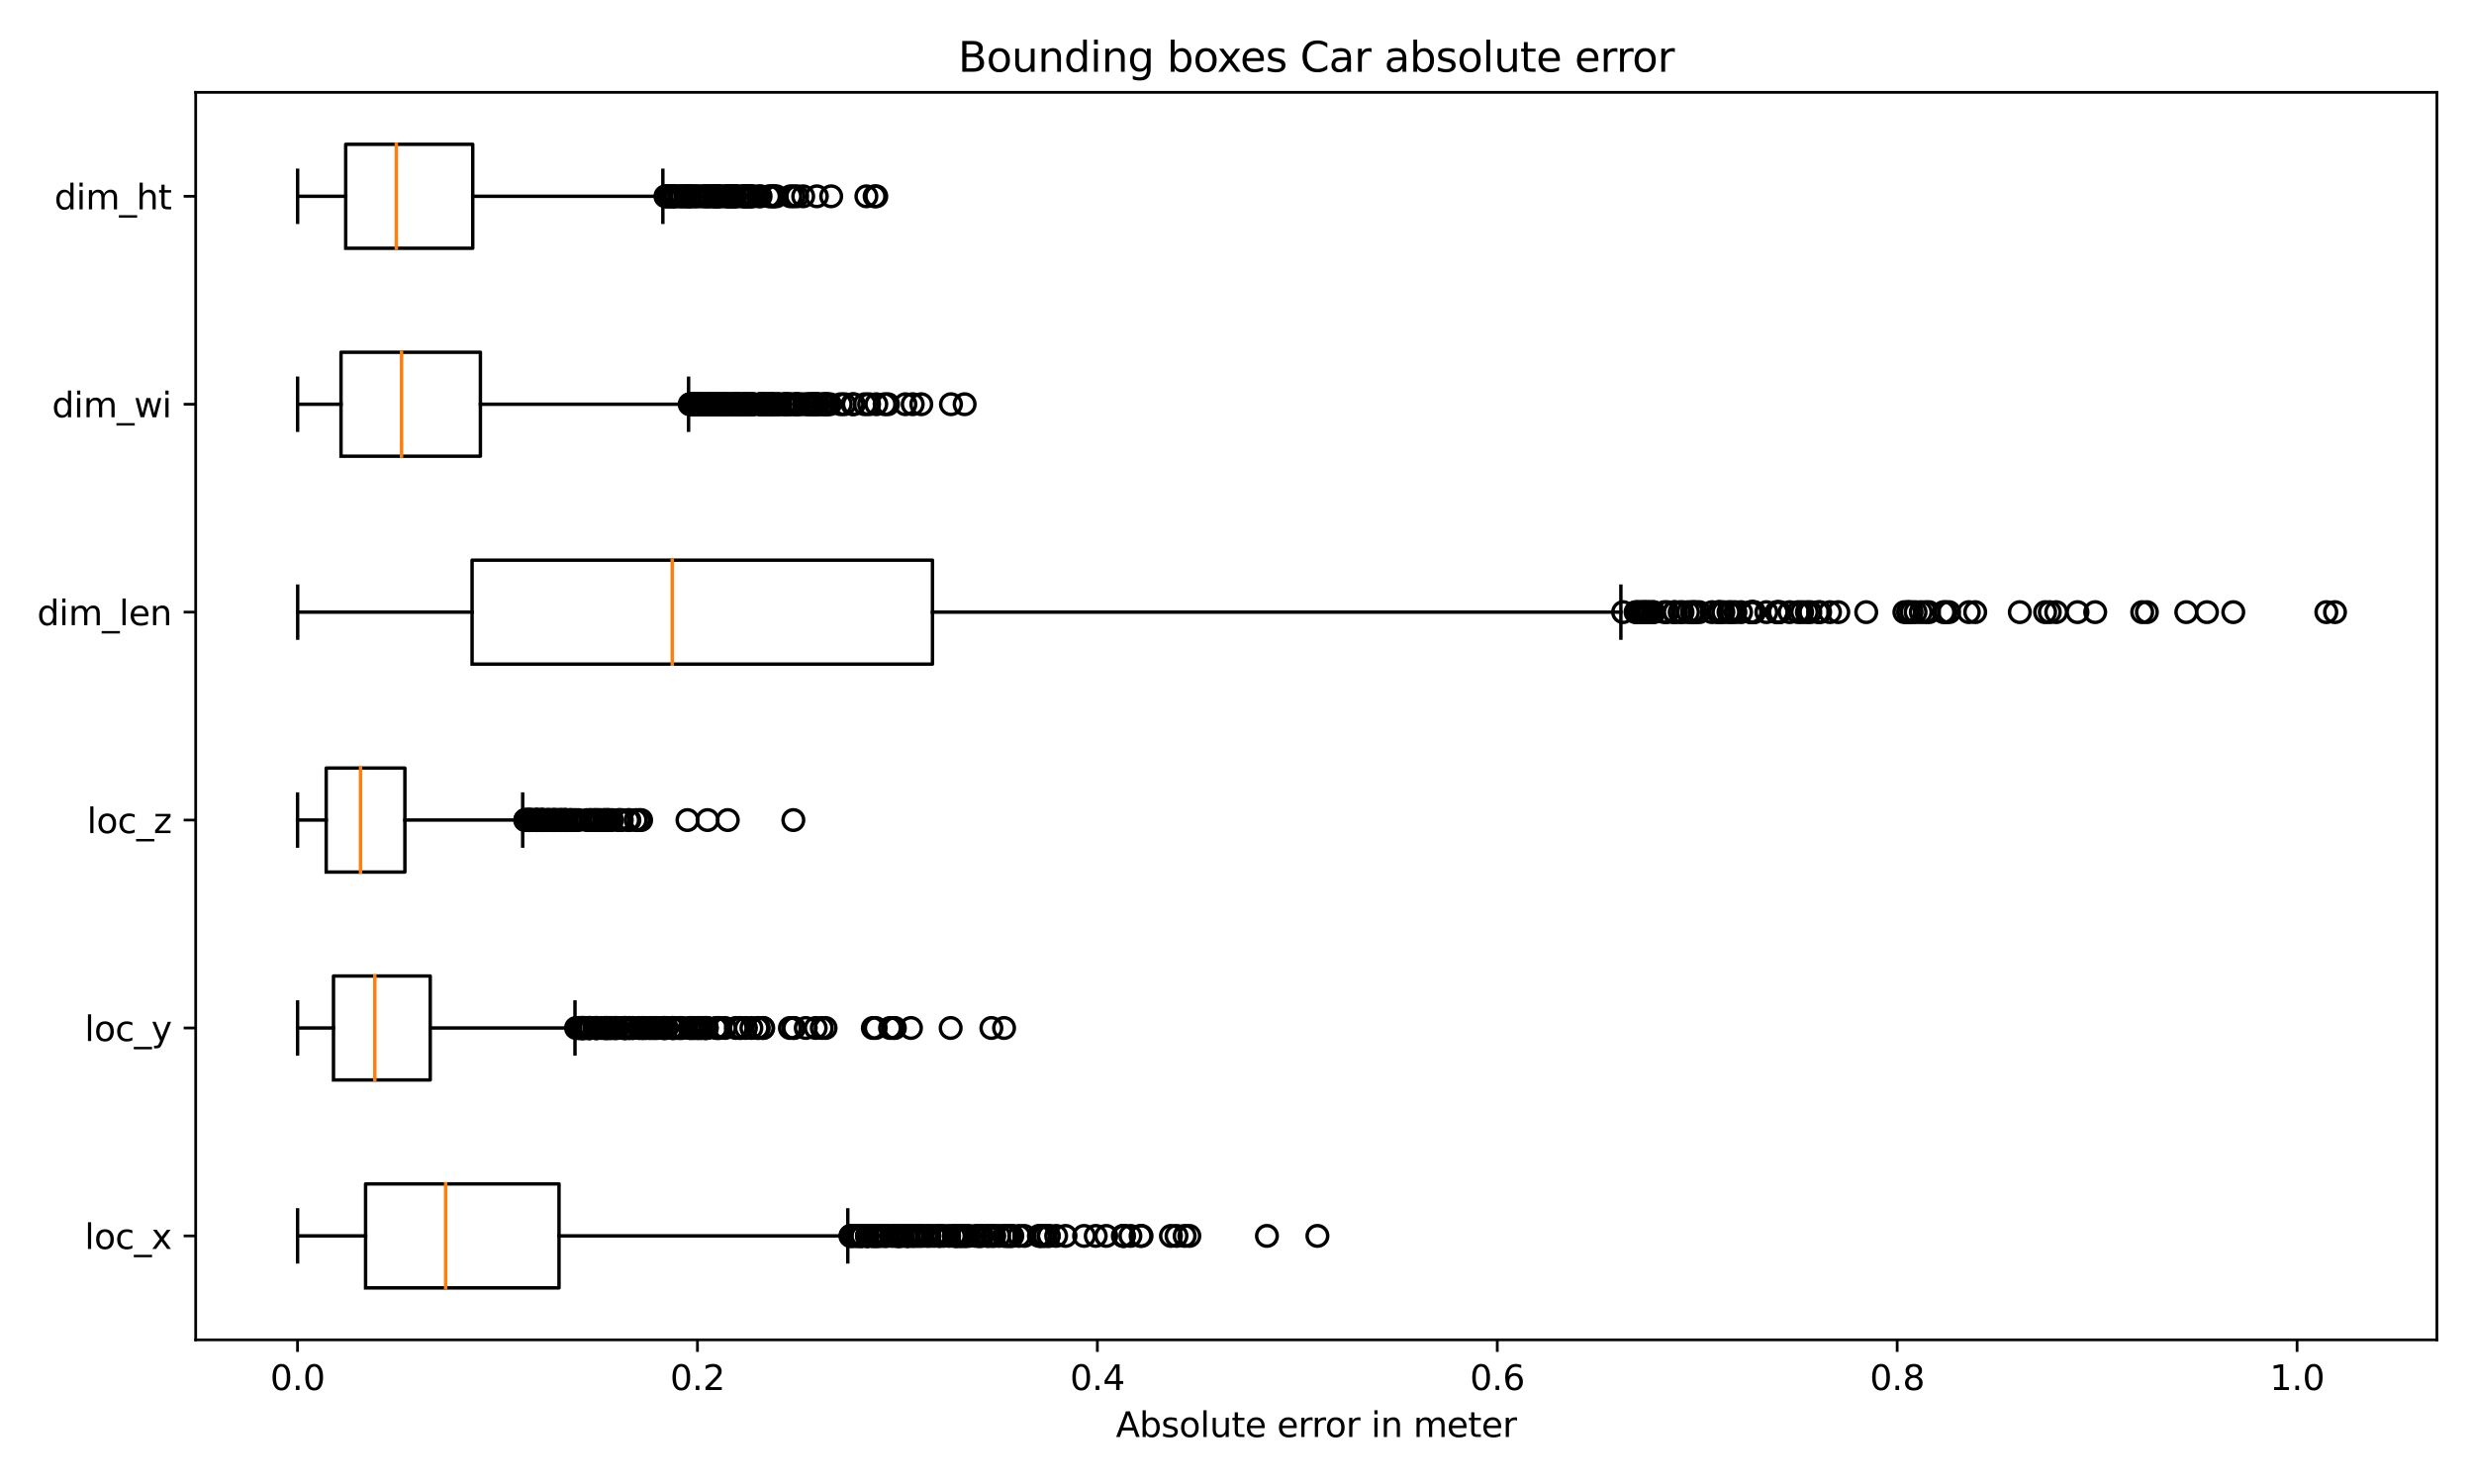 <?xml version="1.0" encoding="utf-8" standalone="no"?>
<!DOCTYPE svg PUBLIC "-//W3C//DTD SVG 1.1//EN"
  "http://www.w3.org/Graphics/SVG/1.1/DTD/svg11.dtd">
<svg xmlns:xlink="http://www.w3.org/1999/xlink" width="720pt" height="432pt" viewBox="0 0 720 432" xmlns="http://www.w3.org/2000/svg" version="1.1">
 <defs>
  <style type="text/css">*{stroke-linejoin: round; stroke-linecap: butt}</style>
 </defs>
 <g id="figure_1">
  <g id="patch_1">
   <path d="M 0 432 
L 720 432 
L 720 0 
L 0 0 
z
" style="fill: #ffffff"/>
  </g>
  <g id="axes_1">
   <g id="patch_2">
    <path d="M 56.95 390.04 
L 709.2 390.04 
L 709.2 26.88 
L 56.95 26.88 
z
" style="fill: #ffffff"/>
   </g>
   <g id="matplotlib.axis_1">
    <g id="xtick_1">
     <g id="line2d_1">
      <defs>
       <path id="mbeb4e3ffa3" d="M 0 0 
L 0 3.5 
" style="stroke: #000000; stroke-width: 0.8"/>
      </defs>
      <g>
       <use xlink:href="#mbeb4e3ffa3" x="86.594" y="390.04" style="stroke: #000000; stroke-width: 0.8"/>
      </g>
     </g>
     <g id="text_1">
      <!-- 0.0 -->
      <g transform="translate(78.642 404.638)scale(0.1 -0.1)">
       <defs>
        <path id="DejaVuSans-30" d="M 2034 4250 
Q 1547 4250 1301 3770 
Q 1056 3291 1056 2328 
Q 1056 1369 1301 889 
Q 1547 409 2034 409 
Q 2525 409 2770 889 
Q 3016 1369 3016 2328 
Q 3016 3291 2770 3770 
Q 2525 4250 2034 4250 
z
M 2034 4750 
Q 2819 4750 3233 4129 
Q 3647 3509 3647 2328 
Q 3647 1150 3233 529 
Q 2819 -91 2034 -91 
Q 1250 -91 836 529 
Q 422 1150 422 2328 
Q 422 3509 836 4129 
Q 1250 4750 2034 4750 
z
" transform="scale(0.016)"/>
        <path id="DejaVuSans-2e" d="M 684 794 
L 1344 794 
L 1344 0 
L 684 0 
L 684 794 
z
" transform="scale(0.016)"/>
       </defs>
       <use xlink:href="#DejaVuSans-30"/>
       <use xlink:href="#DejaVuSans-2e" x="63.623"/>
       <use xlink:href="#DejaVuSans-30" x="95.41"/>
      </g>
     </g>
    </g>
    <g id="xtick_2">
     <g id="line2d_2">
      <g>
       <use xlink:href="#mbeb4e3ffa3" x="202.978" y="390.04" style="stroke: #000000; stroke-width: 0.8"/>
      </g>
     </g>
     <g id="text_2">
      <!-- 0.2 -->
      <g transform="translate(195.026 404.638)scale(0.1 -0.1)">
       <defs>
        <path id="DejaVuSans-32" d="M 1228 531 
L 3431 531 
L 3431 0 
L 469 0 
L 469 531 
Q 828 903 1448 1529 
Q 2069 2156 2228 2338 
Q 2531 2678 2651 2914 
Q 2772 3150 2772 3378 
Q 2772 3750 2511 3984 
Q 2250 4219 1831 4219 
Q 1534 4219 1204 4116 
Q 875 4013 500 3803 
L 500 4441 
Q 881 4594 1212 4672 
Q 1544 4750 1819 4750 
Q 2544 4750 2975 4387 
Q 3406 4025 3406 3419 
Q 3406 3131 3298 2873 
Q 3191 2616 2906 2266 
Q 2828 2175 2409 1742 
Q 1991 1309 1228 531 
z
" transform="scale(0.016)"/>
       </defs>
       <use xlink:href="#DejaVuSans-30"/>
       <use xlink:href="#DejaVuSans-2e" x="63.623"/>
       <use xlink:href="#DejaVuSans-32" x="95.41"/>
      </g>
     </g>
    </g>
    <g id="xtick_3">
     <g id="line2d_3">
      <g>
       <use xlink:href="#mbeb4e3ffa3" x="319.362" y="390.04" style="stroke: #000000; stroke-width: 0.8"/>
      </g>
     </g>
     <g id="text_3">
      <!-- 0.4 -->
      <g transform="translate(311.41 404.638)scale(0.1 -0.1)">
       <defs>
        <path id="DejaVuSans-34" d="M 2419 4116 
L 825 1625 
L 2419 1625 
L 2419 4116 
z
M 2253 4666 
L 3047 4666 
L 3047 1625 
L 3713 1625 
L 3713 1100 
L 3047 1100 
L 3047 0 
L 2419 0 
L 2419 1100 
L 313 1100 
L 313 1709 
L 2253 4666 
z
" transform="scale(0.016)"/>
       </defs>
       <use xlink:href="#DejaVuSans-30"/>
       <use xlink:href="#DejaVuSans-2e" x="63.623"/>
       <use xlink:href="#DejaVuSans-34" x="95.41"/>
      </g>
     </g>
    </g>
    <g id="xtick_4">
     <g id="line2d_4">
      <g>
       <use xlink:href="#mbeb4e3ffa3" x="435.746" y="390.04" style="stroke: #000000; stroke-width: 0.8"/>
      </g>
     </g>
     <g id="text_4">
      <!-- 0.6 -->
      <g transform="translate(427.794 404.638)scale(0.1 -0.1)">
       <defs>
        <path id="DejaVuSans-36" d="M 2113 2584 
Q 1688 2584 1439 2293 
Q 1191 2003 1191 1497 
Q 1191 994 1439 701 
Q 1688 409 2113 409 
Q 2538 409 2786 701 
Q 3034 994 3034 1497 
Q 3034 2003 2786 2293 
Q 2538 2584 2113 2584 
z
M 3366 4563 
L 3366 3988 
Q 3128 4100 2886 4159 
Q 2644 4219 2406 4219 
Q 1781 4219 1451 3797 
Q 1122 3375 1075 2522 
Q 1259 2794 1537 2939 
Q 1816 3084 2150 3084 
Q 2853 3084 3261 2657 
Q 3669 2231 3669 1497 
Q 3669 778 3244 343 
Q 2819 -91 2113 -91 
Q 1303 -91 875 529 
Q 447 1150 447 2328 
Q 447 3434 972 4092 
Q 1497 4750 2381 4750 
Q 2619 4750 2861 4703 
Q 3103 4656 3366 4563 
z
" transform="scale(0.016)"/>
       </defs>
       <use xlink:href="#DejaVuSans-30"/>
       <use xlink:href="#DejaVuSans-2e" x="63.623"/>
       <use xlink:href="#DejaVuSans-36" x="95.41"/>
      </g>
     </g>
    </g>
    <g id="xtick_5">
     <g id="line2d_5">
      <g>
       <use xlink:href="#mbeb4e3ffa3" x="552.13" y="390.04" style="stroke: #000000; stroke-width: 0.8"/>
      </g>
     </g>
     <g id="text_5">
      <!-- 0.8 -->
      <g transform="translate(544.179 404.638)scale(0.1 -0.1)">
       <defs>
        <path id="DejaVuSans-38" d="M 2034 2216 
Q 1584 2216 1326 1975 
Q 1069 1734 1069 1313 
Q 1069 891 1326 650 
Q 1584 409 2034 409 
Q 2484 409 2743 651 
Q 3003 894 3003 1313 
Q 3003 1734 2745 1975 
Q 2488 2216 2034 2216 
z
M 1403 2484 
Q 997 2584 770 2862 
Q 544 3141 544 3541 
Q 544 4100 942 4425 
Q 1341 4750 2034 4750 
Q 2731 4750 3128 4425 
Q 3525 4100 3525 3541 
Q 3525 3141 3298 2862 
Q 3072 2584 2669 2484 
Q 3125 2378 3379 2068 
Q 3634 1759 3634 1313 
Q 3634 634 3220 271 
Q 2806 -91 2034 -91 
Q 1263 -91 848 271 
Q 434 634 434 1313 
Q 434 1759 690 2068 
Q 947 2378 1403 2484 
z
M 1172 3481 
Q 1172 3119 1398 2916 
Q 1625 2713 2034 2713 
Q 2441 2713 2670 2916 
Q 2900 3119 2900 3481 
Q 2900 3844 2670 4047 
Q 2441 4250 2034 4250 
Q 1625 4250 1398 4047 
Q 1172 3844 1172 3481 
z
" transform="scale(0.016)"/>
       </defs>
       <use xlink:href="#DejaVuSans-30"/>
       <use xlink:href="#DejaVuSans-2e" x="63.623"/>
       <use xlink:href="#DejaVuSans-38" x="95.41"/>
      </g>
     </g>
    </g>
    <g id="xtick_6">
     <g id="line2d_6">
      <g>
       <use xlink:href="#mbeb4e3ffa3" x="668.514" y="390.04" style="stroke: #000000; stroke-width: 0.8"/>
      </g>
     </g>
     <g id="text_6">
      <!-- 1.0 -->
      <g transform="translate(660.563 404.638)scale(0.1 -0.1)">
       <defs>
        <path id="DejaVuSans-31" d="M 794 531 
L 1825 531 
L 1825 4091 
L 703 3866 
L 703 4441 
L 1819 4666 
L 2450 4666 
L 2450 531 
L 3481 531 
L 3481 0 
L 794 0 
L 794 531 
z
" transform="scale(0.016)"/>
       </defs>
       <use xlink:href="#DejaVuSans-31"/>
       <use xlink:href="#DejaVuSans-2e" x="63.623"/>
       <use xlink:href="#DejaVuSans-30" x="95.41"/>
      </g>
     </g>
    </g>
    <g id="text_7">
     <!-- Absolute error in meter -->
     <g transform="translate(324.755 418.317)scale(0.1 -0.1)">
      <defs>
       <path id="DejaVuSans-41" d="M 2188 4044 
L 1331 1722 
L 3047 1722 
L 2188 4044 
z
M 1831 4666 
L 2547 4666 
L 4325 0 
L 3669 0 
L 3244 1197 
L 1141 1197 
L 716 0 
L 50 0 
L 1831 4666 
z
" transform="scale(0.016)"/>
       <path id="DejaVuSans-62" d="M 3116 1747 
Q 3116 2381 2855 2742 
Q 2594 3103 2138 3103 
Q 1681 3103 1420 2742 
Q 1159 2381 1159 1747 
Q 1159 1113 1420 752 
Q 1681 391 2138 391 
Q 2594 391 2855 752 
Q 3116 1113 3116 1747 
z
M 1159 2969 
Q 1341 3281 1617 3432 
Q 1894 3584 2278 3584 
Q 2916 3584 3314 3078 
Q 3713 2572 3713 1747 
Q 3713 922 3314 415 
Q 2916 -91 2278 -91 
Q 1894 -91 1617 61 
Q 1341 213 1159 525 
L 1159 0 
L 581 0 
L 581 4863 
L 1159 4863 
L 1159 2969 
z
" transform="scale(0.016)"/>
       <path id="DejaVuSans-73" d="M 2834 3397 
L 2834 2853 
Q 2591 2978 2328 3040 
Q 2066 3103 1784 3103 
Q 1356 3103 1142 2972 
Q 928 2841 928 2578 
Q 928 2378 1081 2264 
Q 1234 2150 1697 2047 
L 1894 2003 
Q 2506 1872 2764 1633 
Q 3022 1394 3022 966 
Q 3022 478 2636 193 
Q 2250 -91 1575 -91 
Q 1294 -91 989 -36 
Q 684 19 347 128 
L 347 722 
Q 666 556 975 473 
Q 1284 391 1588 391 
Q 1994 391 2212 530 
Q 2431 669 2431 922 
Q 2431 1156 2273 1281 
Q 2116 1406 1581 1522 
L 1381 1569 
Q 847 1681 609 1914 
Q 372 2147 372 2553 
Q 372 3047 722 3315 
Q 1072 3584 1716 3584 
Q 2034 3584 2315 3537 
Q 2597 3491 2834 3397 
z
" transform="scale(0.016)"/>
       <path id="DejaVuSans-6f" d="M 1959 3097 
Q 1497 3097 1228 2736 
Q 959 2375 959 1747 
Q 959 1119 1226 758 
Q 1494 397 1959 397 
Q 2419 397 2687 759 
Q 2956 1122 2956 1747 
Q 2956 2369 2687 2733 
Q 2419 3097 1959 3097 
z
M 1959 3584 
Q 2709 3584 3137 3096 
Q 3566 2609 3566 1747 
Q 3566 888 3137 398 
Q 2709 -91 1959 -91 
Q 1206 -91 779 398 
Q 353 888 353 1747 
Q 353 2609 779 3096 
Q 1206 3584 1959 3584 
z
" transform="scale(0.016)"/>
       <path id="DejaVuSans-6c" d="M 603 4863 
L 1178 4863 
L 1178 0 
L 603 0 
L 603 4863 
z
" transform="scale(0.016)"/>
       <path id="DejaVuSans-75" d="M 544 1381 
L 544 3500 
L 1119 3500 
L 1119 1403 
Q 1119 906 1312 657 
Q 1506 409 1894 409 
Q 2359 409 2629 706 
Q 2900 1003 2900 1516 
L 2900 3500 
L 3475 3500 
L 3475 0 
L 2900 0 
L 2900 538 
Q 2691 219 2414 64 
Q 2138 -91 1772 -91 
Q 1169 -91 856 284 
Q 544 659 544 1381 
z
M 1991 3584 
L 1991 3584 
z
" transform="scale(0.016)"/>
       <path id="DejaVuSans-74" d="M 1172 4494 
L 1172 3500 
L 2356 3500 
L 2356 3053 
L 1172 3053 
L 1172 1153 
Q 1172 725 1289 603 
Q 1406 481 1766 481 
L 2356 481 
L 2356 0 
L 1766 0 
Q 1100 0 847 248 
Q 594 497 594 1153 
L 594 3053 
L 172 3053 
L 172 3500 
L 594 3500 
L 594 4494 
L 1172 4494 
z
" transform="scale(0.016)"/>
       <path id="DejaVuSans-65" d="M 3597 1894 
L 3597 1613 
L 953 1613 
Q 991 1019 1311 708 
Q 1631 397 2203 397 
Q 2534 397 2845 478 
Q 3156 559 3463 722 
L 3463 178 
Q 3153 47 2828 -22 
Q 2503 -91 2169 -91 
Q 1331 -91 842 396 
Q 353 884 353 1716 
Q 353 2575 817 3079 
Q 1281 3584 2069 3584 
Q 2775 3584 3186 3129 
Q 3597 2675 3597 1894 
z
M 3022 2063 
Q 3016 2534 2758 2815 
Q 2500 3097 2075 3097 
Q 1594 3097 1305 2825 
Q 1016 2553 972 2059 
L 3022 2063 
z
" transform="scale(0.016)"/>
       <path id="DejaVuSans-20" transform="scale(0.016)"/>
       <path id="DejaVuSans-72" d="M 2631 2963 
Q 2534 3019 2420 3045 
Q 2306 3072 2169 3072 
Q 1681 3072 1420 2755 
Q 1159 2438 1159 1844 
L 1159 0 
L 581 0 
L 581 3500 
L 1159 3500 
L 1159 2956 
Q 1341 3275 1631 3429 
Q 1922 3584 2338 3584 
Q 2397 3584 2469 3576 
Q 2541 3569 2628 3553 
L 2631 2963 
z
" transform="scale(0.016)"/>
       <path id="DejaVuSans-69" d="M 603 3500 
L 1178 3500 
L 1178 0 
L 603 0 
L 603 3500 
z
M 603 4863 
L 1178 4863 
L 1178 4134 
L 603 4134 
L 603 4863 
z
" transform="scale(0.016)"/>
       <path id="DejaVuSans-6e" d="M 3513 2113 
L 3513 0 
L 2938 0 
L 2938 2094 
Q 2938 2591 2744 2837 
Q 2550 3084 2163 3084 
Q 1697 3084 1428 2787 
Q 1159 2491 1159 1978 
L 1159 0 
L 581 0 
L 581 3500 
L 1159 3500 
L 1159 2956 
Q 1366 3272 1645 3428 
Q 1925 3584 2291 3584 
Q 2894 3584 3203 3211 
Q 3513 2838 3513 2113 
z
" transform="scale(0.016)"/>
       <path id="DejaVuSans-6d" d="M 3328 2828 
Q 3544 3216 3844 3400 
Q 4144 3584 4550 3584 
Q 5097 3584 5394 3201 
Q 5691 2819 5691 2113 
L 5691 0 
L 5113 0 
L 5113 2094 
Q 5113 2597 4934 2840 
Q 4756 3084 4391 3084 
Q 3944 3084 3684 2787 
Q 3425 2491 3425 1978 
L 3425 0 
L 2847 0 
L 2847 2094 
Q 2847 2600 2669 2842 
Q 2491 3084 2119 3084 
Q 1678 3084 1418 2786 
Q 1159 2488 1159 1978 
L 1159 0 
L 581 0 
L 581 3500 
L 1159 3500 
L 1159 2956 
Q 1356 3278 1631 3431 
Q 1906 3584 2284 3584 
Q 2666 3584 2933 3390 
Q 3200 3197 3328 2828 
z
" transform="scale(0.016)"/>
      </defs>
      <use xlink:href="#DejaVuSans-41"/>
      <use xlink:href="#DejaVuSans-62" x="68.408"/>
      <use xlink:href="#DejaVuSans-73" x="131.885"/>
      <use xlink:href="#DejaVuSans-6f" x="183.984"/>
      <use xlink:href="#DejaVuSans-6c" x="245.166"/>
      <use xlink:href="#DejaVuSans-75" x="272.949"/>
      <use xlink:href="#DejaVuSans-74" x="336.328"/>
      <use xlink:href="#DejaVuSans-65" x="375.537"/>
      <use xlink:href="#DejaVuSans-20" x="437.061"/>
      <use xlink:href="#DejaVuSans-65" x="468.848"/>
      <use xlink:href="#DejaVuSans-72" x="530.371"/>
      <use xlink:href="#DejaVuSans-72" x="569.734"/>
      <use xlink:href="#DejaVuSans-6f" x="608.598"/>
      <use xlink:href="#DejaVuSans-72" x="669.779"/>
      <use xlink:href="#DejaVuSans-20" x="710.893"/>
      <use xlink:href="#DejaVuSans-69" x="742.68"/>
      <use xlink:href="#DejaVuSans-6e" x="770.463"/>
      <use xlink:href="#DejaVuSans-20" x="833.842"/>
      <use xlink:href="#DejaVuSans-6d" x="865.629"/>
      <use xlink:href="#DejaVuSans-65" x="963.041"/>
      <use xlink:href="#DejaVuSans-74" x="1024.564"/>
      <use xlink:href="#DejaVuSans-65" x="1063.773"/>
      <use xlink:href="#DejaVuSans-72" x="1125.297"/>
     </g>
    </g>
   </g>
   <g id="matplotlib.axis_2">
    <g id="ytick_1">
     <g id="line2d_7">
      <defs>
       <path id="m9be60a6afa" d="M 0 0 
L -3.5 0 
" style="stroke: #000000; stroke-width: 0.8"/>
      </defs>
      <g>
       <use xlink:href="#m9be60a6afa" x="56.95" y="359.777" style="stroke: #000000; stroke-width: 0.8"/>
      </g>
     </g>
     <g id="text_8">
      <!-- loc_x -->
      <g transform="translate(24.636 363.576)scale(0.1 -0.1)">
       <defs>
        <path id="DejaVuSans-63" d="M 3122 3366 
L 3122 2828 
Q 2878 2963 2633 3030 
Q 2388 3097 2138 3097 
Q 1578 3097 1268 2742 
Q 959 2388 959 1747 
Q 959 1106 1268 751 
Q 1578 397 2138 397 
Q 2388 397 2633 464 
Q 2878 531 3122 666 
L 3122 134 
Q 2881 22 2623 -34 
Q 2366 -91 2075 -91 
Q 1284 -91 818 406 
Q 353 903 353 1747 
Q 353 2603 823 3093 
Q 1294 3584 2113 3584 
Q 2378 3584 2631 3529 
Q 2884 3475 3122 3366 
z
" transform="scale(0.016)"/>
        <path id="DejaVuSans-5f" d="M 3263 -1063 
L 3263 -1509 
L -63 -1509 
L -63 -1063 
L 3263 -1063 
z
" transform="scale(0.016)"/>
        <path id="DejaVuSans-78" d="M 3513 3500 
L 2247 1797 
L 3578 0 
L 2900 0 
L 1881 1375 
L 863 0 
L 184 0 
L 1544 1831 
L 300 3500 
L 978 3500 
L 1906 2253 
L 2834 3500 
L 3513 3500 
z
" transform="scale(0.016)"/>
       </defs>
       <use xlink:href="#DejaVuSans-6c"/>
       <use xlink:href="#DejaVuSans-6f" x="27.783"/>
       <use xlink:href="#DejaVuSans-63" x="88.965"/>
       <use xlink:href="#DejaVuSans-5f" x="143.945"/>
       <use xlink:href="#DejaVuSans-78" x="193.945"/>
      </g>
     </g>
    </g>
    <g id="ytick_2">
     <g id="line2d_8">
      <g>
       <use xlink:href="#m9be60a6afa" x="56.95" y="299.25" style="stroke: #000000; stroke-width: 0.8"/>
      </g>
     </g>
     <g id="text_9">
      <!-- loc_y -->
      <g transform="translate(24.636 303.049)scale(0.1 -0.1)">
       <defs>
        <path id="DejaVuSans-79" d="M 2059 -325 
Q 1816 -950 1584 -1140 
Q 1353 -1331 966 -1331 
L 506 -1331 
L 506 -850 
L 844 -850 
Q 1081 -850 1212 -737 
Q 1344 -625 1503 -206 
L 1606 56 
L 191 3500 
L 800 3500 
L 1894 763 
L 2988 3500 
L 3597 3500 
L 2059 -325 
z
" transform="scale(0.016)"/>
       </defs>
       <use xlink:href="#DejaVuSans-6c"/>
       <use xlink:href="#DejaVuSans-6f" x="27.783"/>
       <use xlink:href="#DejaVuSans-63" x="88.965"/>
       <use xlink:href="#DejaVuSans-5f" x="143.945"/>
       <use xlink:href="#DejaVuSans-79" x="193.945"/>
      </g>
     </g>
    </g>
    <g id="ytick_3">
     <g id="line2d_9">
      <g>
       <use xlink:href="#m9be60a6afa" x="56.95" y="238.723" style="stroke: #000000; stroke-width: 0.8"/>
      </g>
     </g>
     <g id="text_10">
      <!-- loc_z -->
      <g transform="translate(25.306 242.523)scale(0.1 -0.1)">
       <defs>
        <path id="DejaVuSans-7a" d="M 353 3500 
L 3084 3500 
L 3084 2975 
L 922 459 
L 3084 459 
L 3084 0 
L 275 0 
L 275 525 
L 2438 3041 
L 353 3041 
L 353 3500 
z
" transform="scale(0.016)"/>
       </defs>
       <use xlink:href="#DejaVuSans-6c"/>
       <use xlink:href="#DejaVuSans-6f" x="27.783"/>
       <use xlink:href="#DejaVuSans-63" x="88.965"/>
       <use xlink:href="#DejaVuSans-5f" x="143.945"/>
       <use xlink:href="#DejaVuSans-7a" x="193.945"/>
      </g>
     </g>
    </g>
    <g id="ytick_4">
     <g id="line2d_10">
      <g>
       <use xlink:href="#m9be60a6afa" x="56.95" y="178.197" style="stroke: #000000; stroke-width: 0.8"/>
      </g>
     </g>
     <g id="text_11">
      <!-- dim_len -->
      <g transform="translate(10.814 181.996)scale(0.1 -0.1)">
       <defs>
        <path id="DejaVuSans-64" d="M 2906 2969 
L 2906 4863 
L 3481 4863 
L 3481 0 
L 2906 0 
L 2906 525 
Q 2725 213 2448 61 
Q 2172 -91 1784 -91 
Q 1150 -91 751 415 
Q 353 922 353 1747 
Q 353 2572 751 3078 
Q 1150 3584 1784 3584 
Q 2172 3584 2448 3432 
Q 2725 3281 2906 2969 
z
M 947 1747 
Q 947 1113 1208 752 
Q 1469 391 1925 391 
Q 2381 391 2643 752 
Q 2906 1113 2906 1747 
Q 2906 2381 2643 2742 
Q 2381 3103 1925 3103 
Q 1469 3103 1208 2742 
Q 947 2381 947 1747 
z
" transform="scale(0.016)"/>
       </defs>
       <use xlink:href="#DejaVuSans-64"/>
       <use xlink:href="#DejaVuSans-69" x="63.477"/>
       <use xlink:href="#DejaVuSans-6d" x="91.26"/>
       <use xlink:href="#DejaVuSans-5f" x="188.672"/>
       <use xlink:href="#DejaVuSans-6c" x="238.672"/>
       <use xlink:href="#DejaVuSans-65" x="266.455"/>
       <use xlink:href="#DejaVuSans-6e" x="327.979"/>
      </g>
     </g>
    </g>
    <g id="ytick_5">
     <g id="line2d_11">
      <g>
       <use xlink:href="#m9be60a6afa" x="56.95" y="117.67" style="stroke: #000000; stroke-width: 0.8"/>
      </g>
     </g>
     <g id="text_12">
      <!-- dim_wi -->
      <g transform="translate(15.127 121.469)scale(0.1 -0.1)">
       <defs>
        <path id="DejaVuSans-77" d="M 269 3500 
L 844 3500 
L 1563 769 
L 2278 3500 
L 2956 3500 
L 3675 769 
L 4391 3500 
L 4966 3500 
L 4050 0 
L 3372 0 
L 2619 2869 
L 1863 0 
L 1184 0 
L 269 3500 
z
" transform="scale(0.016)"/>
       </defs>
       <use xlink:href="#DejaVuSans-64"/>
       <use xlink:href="#DejaVuSans-69" x="63.477"/>
       <use xlink:href="#DejaVuSans-6d" x="91.26"/>
       <use xlink:href="#DejaVuSans-5f" x="188.672"/>
       <use xlink:href="#DejaVuSans-77" x="238.672"/>
       <use xlink:href="#DejaVuSans-69" x="320.459"/>
      </g>
     </g>
    </g>
    <g id="ytick_6">
     <g id="line2d_12">
      <g>
       <use xlink:href="#m9be60a6afa" x="56.95" y="57.143" style="stroke: #000000; stroke-width: 0.8"/>
      </g>
     </g>
     <g id="text_13">
      <!-- dim_ht -->
      <g transform="translate(15.825 60.943)scale(0.1 -0.1)">
       <defs>
        <path id="DejaVuSans-68" d="M 3513 2113 
L 3513 0 
L 2938 0 
L 2938 2094 
Q 2938 2591 2744 2837 
Q 2550 3084 2163 3084 
Q 1697 3084 1428 2787 
Q 1159 2491 1159 1978 
L 1159 0 
L 581 0 
L 581 4863 
L 1159 4863 
L 1159 2956 
Q 1366 3272 1645 3428 
Q 1925 3584 2291 3584 
Q 2894 3584 3203 3211 
Q 3513 2838 3513 2113 
z
" transform="scale(0.016)"/>
       </defs>
       <use xlink:href="#DejaVuSans-64"/>
       <use xlink:href="#DejaVuSans-69" x="63.477"/>
       <use xlink:href="#DejaVuSans-6d" x="91.26"/>
       <use xlink:href="#DejaVuSans-5f" x="188.672"/>
       <use xlink:href="#DejaVuSans-68" x="238.672"/>
       <use xlink:href="#DejaVuSans-74" x="302.051"/>
      </g>
     </g>
    </g>
   </g>
   <g id="line2d_13">
    <path d="M 106.393 374.908 
L 106.393 344.645 
L 162.69 344.645 
L 162.69 374.908 
L 106.393 374.908 
" clip-path="url(#pd07785c68a)" style="fill: none; stroke: #000000; stroke-linecap: square"/>
   </g>
   <g id="line2d_14">
    <path d="M 106.393 359.777 
L 86.608 359.777 
" clip-path="url(#pd07785c68a)" style="fill: none; stroke: #000000; stroke-linecap: square"/>
   </g>
   <g id="line2d_15">
    <path d="M 162.69 359.777 
L 246.729 359.777 
" clip-path="url(#pd07785c68a)" style="fill: none; stroke: #000000; stroke-linecap: square"/>
   </g>
   <g id="line2d_16">
    <path d="M 86.608 367.342 
L 86.608 352.211 
" clip-path="url(#pd07785c68a)" style="fill: none; stroke: #000000; stroke-linecap: square"/>
   </g>
   <g id="line2d_17">
    <path d="M 246.729 367.342 
L 246.729 352.211 
" clip-path="url(#pd07785c68a)" style="fill: none; stroke: #000000; stroke-linecap: square"/>
   </g>
   <g id="line2d_18">
    <defs>
     <path id="m716926dacc" d="M 0 3 
C 0.796 3 1.559 2.684 2.121 2.121 
C 2.684 1.559 3 0.796 3 0 
C 3 -0.796 2.684 -1.559 2.121 -2.121 
C 1.559 -2.684 0.796 -3 0 -3 
C -0.796 -3 -1.559 -2.684 -2.121 -2.121 
C -2.684 -1.559 -3 -0.796 -3 0 
C -3 0.796 -2.684 1.559 -2.121 2.121 
C -1.559 2.684 -0.796 3 0 3 
z
" style="stroke: #000000"/>
    </defs>
    <g clip-path="url(#pd07785c68a)">
     <use xlink:href="#m716926dacc" x="250.649" y="359.777" style="fill-opacity: 0; stroke: #000000"/>
     <use xlink:href="#m716926dacc" x="278.56" y="359.777" style="fill-opacity: 0; stroke: #000000"/>
     <use xlink:href="#m716926dacc" x="276.209" y="359.777" style="fill-opacity: 0; stroke: #000000"/>
     <use xlink:href="#m716926dacc" x="261.727" y="359.777" style="fill-opacity: 0; stroke: #000000"/>
     <use xlink:href="#m716926dacc" x="252.531" y="359.777" style="fill-opacity: 0; stroke: #000000"/>
     <use xlink:href="#m716926dacc" x="346.138" y="359.777" style="fill-opacity: 0; stroke: #000000"/>
     <use xlink:href="#m716926dacc" x="261.297" y="359.777" style="fill-opacity: 0; stroke: #000000"/>
     <use xlink:href="#m716926dacc" x="266.725" y="359.777" style="fill-opacity: 0; stroke: #000000"/>
     <use xlink:href="#m716926dacc" x="287.349" y="359.777" style="fill-opacity: 0; stroke: #000000"/>
     <use xlink:href="#m716926dacc" x="303.758" y="359.777" style="fill-opacity: 0; stroke: #000000"/>
     <use xlink:href="#m716926dacc" x="293.688" y="359.777" style="fill-opacity: 0; stroke: #000000"/>
     <use xlink:href="#m716926dacc" x="280.501" y="359.777" style="fill-opacity: 0; stroke: #000000"/>
     <use xlink:href="#m716926dacc" x="269.673" y="359.777" style="fill-opacity: 0; stroke: #000000"/>
     <use xlink:href="#m716926dacc" x="250.895" y="359.777" style="fill-opacity: 0; stroke: #000000"/>
     <use xlink:href="#m716926dacc" x="296.637" y="359.777" style="fill-opacity: 0; stroke: #000000"/>
     <use xlink:href="#m716926dacc" x="302.879" y="359.777" style="fill-opacity: 0; stroke: #000000"/>
     <use xlink:href="#m716926dacc" x="305.215" y="359.777" style="fill-opacity: 0; stroke: #000000"/>
     <use xlink:href="#m716926dacc" x="289.354" y="359.777" style="fill-opacity: 0; stroke: #000000"/>
     <use xlink:href="#m716926dacc" x="247.492" y="359.777" style="fill-opacity: 0; stroke: #000000"/>
     <use xlink:href="#m716926dacc" x="257.747" y="359.777" style="fill-opacity: 0; stroke: #000000"/>
     <use xlink:href="#m716926dacc" x="261.213" y="359.777" style="fill-opacity: 0; stroke: #000000"/>
     <use xlink:href="#m716926dacc" x="327.077" y="359.777" style="fill-opacity: 0; stroke: #000000"/>
     <use xlink:href="#m716926dacc" x="262.016" y="359.777" style="fill-opacity: 0; stroke: #000000"/>
     <use xlink:href="#m716926dacc" x="280.995" y="359.777" style="fill-opacity: 0; stroke: #000000"/>
     <use xlink:href="#m716926dacc" x="292.293" y="359.777" style="fill-opacity: 0; stroke: #000000"/>
     <use xlink:href="#m716926dacc" x="383.401" y="359.777" style="fill-opacity: 0; stroke: #000000"/>
     <use xlink:href="#m716926dacc" x="264.007" y="359.777" style="fill-opacity: 0; stroke: #000000"/>
     <use xlink:href="#m716926dacc" x="252.39" y="359.777" style="fill-opacity: 0; stroke: #000000"/>
     <use xlink:href="#m716926dacc" x="270.512" y="359.777" style="fill-opacity: 0; stroke: #000000"/>
     <use xlink:href="#m716926dacc" x="248.542" y="359.777" style="fill-opacity: 0; stroke: #000000"/>
     <use xlink:href="#m716926dacc" x="342.397" y="359.777" style="fill-opacity: 0; stroke: #000000"/>
     <use xlink:href="#m716926dacc" x="271.853" y="359.777" style="fill-opacity: 0; stroke: #000000"/>
     <use xlink:href="#m716926dacc" x="315.503" y="359.777" style="fill-opacity: 0; stroke: #000000"/>
     <use xlink:href="#m716926dacc" x="256.509" y="359.777" style="fill-opacity: 0; stroke: #000000"/>
     <use xlink:href="#m716926dacc" x="292.815" y="359.777" style="fill-opacity: 0; stroke: #000000"/>
     <use xlink:href="#m716926dacc" x="302.824" y="359.777" style="fill-opacity: 0; stroke: #000000"/>
     <use xlink:href="#m716926dacc" x="253.675" y="359.777" style="fill-opacity: 0; stroke: #000000"/>
     <use xlink:href="#m716926dacc" x="284.957" y="359.777" style="fill-opacity: 0; stroke: #000000"/>
     <use xlink:href="#m716926dacc" x="290.773" y="359.777" style="fill-opacity: 0; stroke: #000000"/>
     <use xlink:href="#m716926dacc" x="304.084" y="359.777" style="fill-opacity: 0; stroke: #000000"/>
     <use xlink:href="#m716926dacc" x="326.779" y="359.777" style="fill-opacity: 0; stroke: #000000"/>
     <use xlink:href="#m716926dacc" x="305.188" y="359.777" style="fill-opacity: 0; stroke: #000000"/>
     <use xlink:href="#m716926dacc" x="264.246" y="359.777" style="fill-opacity: 0; stroke: #000000"/>
     <use xlink:href="#m716926dacc" x="250.406" y="359.777" style="fill-opacity: 0; stroke: #000000"/>
     <use xlink:href="#m716926dacc" x="260.477" y="359.777" style="fill-opacity: 0; stroke: #000000"/>
     <use xlink:href="#m716926dacc" x="255.195" y="359.777" style="fill-opacity: 0; stroke: #000000"/>
     <use xlink:href="#m716926dacc" x="293.448" y="359.777" style="fill-opacity: 0; stroke: #000000"/>
     <use xlink:href="#m716926dacc" x="285.195" y="359.777" style="fill-opacity: 0; stroke: #000000"/>
     <use xlink:href="#m716926dacc" x="278.114" y="359.777" style="fill-opacity: 0; stroke: #000000"/>
     <use xlink:href="#m716926dacc" x="310.105" y="359.777" style="fill-opacity: 0; stroke: #000000"/>
     <use xlink:href="#m716926dacc" x="274.592" y="359.777" style="fill-opacity: 0; stroke: #000000"/>
     <use xlink:href="#m716926dacc" x="249.962" y="359.777" style="fill-opacity: 0; stroke: #000000"/>
     <use xlink:href="#m716926dacc" x="332.229" y="359.777" style="fill-opacity: 0; stroke: #000000"/>
     <use xlink:href="#m716926dacc" x="279.605" y="359.777" style="fill-opacity: 0; stroke: #000000"/>
     <use xlink:href="#m716926dacc" x="249.41" y="359.777" style="fill-opacity: 0; stroke: #000000"/>
     <use xlink:href="#m716926dacc" x="247.791" y="359.777" style="fill-opacity: 0; stroke: #000000"/>
     <use xlink:href="#m716926dacc" x="307.369" y="359.777" style="fill-opacity: 0; stroke: #000000"/>
     <use xlink:href="#m716926dacc" x="255.086" y="359.777" style="fill-opacity: 0; stroke: #000000"/>
     <use xlink:href="#m716926dacc" x="255.895" y="359.777" style="fill-opacity: 0; stroke: #000000"/>
     <use xlink:href="#m716926dacc" x="252.418" y="359.777" style="fill-opacity: 0; stroke: #000000"/>
     <use xlink:href="#m716926dacc" x="327.071" y="359.777" style="fill-opacity: 0; stroke: #000000"/>
     <use xlink:href="#m716926dacc" x="287.702" y="359.777" style="fill-opacity: 0; stroke: #000000"/>
     <use xlink:href="#m716926dacc" x="254.241" y="359.777" style="fill-opacity: 0; stroke: #000000"/>
     <use xlink:href="#m716926dacc" x="253.887" y="359.777" style="fill-opacity: 0; stroke: #000000"/>
     <use xlink:href="#m716926dacc" x="344.757" y="359.777" style="fill-opacity: 0; stroke: #000000"/>
     <use xlink:href="#m716926dacc" x="268.355" y="359.777" style="fill-opacity: 0; stroke: #000000"/>
     <use xlink:href="#m716926dacc" x="248.543" y="359.777" style="fill-opacity: 0; stroke: #000000"/>
     <use xlink:href="#m716926dacc" x="255.24" y="359.777" style="fill-opacity: 0; stroke: #000000"/>
     <use xlink:href="#m716926dacc" x="321.938" y="359.777" style="fill-opacity: 0; stroke: #000000"/>
     <use xlink:href="#m716926dacc" x="249.607" y="359.777" style="fill-opacity: 0; stroke: #000000"/>
     <use xlink:href="#m716926dacc" x="284.9" y="359.777" style="fill-opacity: 0; stroke: #000000"/>
     <use xlink:href="#m716926dacc" x="288.714" y="359.777" style="fill-opacity: 0; stroke: #000000"/>
     <use xlink:href="#m716926dacc" x="267.53" y="359.777" style="fill-opacity: 0; stroke: #000000"/>
     <use xlink:href="#m716926dacc" x="258.095" y="359.777" style="fill-opacity: 0; stroke: #000000"/>
     <use xlink:href="#m716926dacc" x="247.575" y="359.777" style="fill-opacity: 0; stroke: #000000"/>
     <use xlink:href="#m716926dacc" x="340.771" y="359.777" style="fill-opacity: 0; stroke: #000000"/>
     <use xlink:href="#m716926dacc" x="262.686" y="359.777" style="fill-opacity: 0; stroke: #000000"/>
     <use xlink:href="#m716926dacc" x="298.126" y="359.777" style="fill-opacity: 0; stroke: #000000"/>
     <use xlink:href="#m716926dacc" x="263.767" y="359.777" style="fill-opacity: 0; stroke: #000000"/>
     <use xlink:href="#m716926dacc" x="265.79" y="359.777" style="fill-opacity: 0; stroke: #000000"/>
     <use xlink:href="#m716926dacc" x="279.104" y="359.777" style="fill-opacity: 0; stroke: #000000"/>
     <use xlink:href="#m716926dacc" x="264.548" y="359.777" style="fill-opacity: 0; stroke: #000000"/>
     <use xlink:href="#m716926dacc" x="252.348" y="359.777" style="fill-opacity: 0; stroke: #000000"/>
     <use xlink:href="#m716926dacc" x="328.976" y="359.777" style="fill-opacity: 0; stroke: #000000"/>
     <use xlink:href="#m716926dacc" x="285.917" y="359.777" style="fill-opacity: 0; stroke: #000000"/>
     <use xlink:href="#m716926dacc" x="368.711" y="359.777" style="fill-opacity: 0; stroke: #000000"/>
     <use xlink:href="#m716926dacc" x="265.646" y="359.777" style="fill-opacity: 0; stroke: #000000"/>
     <use xlink:href="#m716926dacc" x="279.778" y="359.777" style="fill-opacity: 0; stroke: #000000"/>
     <use xlink:href="#m716926dacc" x="281.93" y="359.777" style="fill-opacity: 0; stroke: #000000"/>
     <use xlink:href="#m716926dacc" x="259.462" y="359.777" style="fill-opacity: 0; stroke: #000000"/>
     <use xlink:href="#m716926dacc" x="257.409" y="359.777" style="fill-opacity: 0; stroke: #000000"/>
     <use xlink:href="#m716926dacc" x="331.943" y="359.777" style="fill-opacity: 0; stroke: #000000"/>
     <use xlink:href="#m716926dacc" x="273.256" y="359.777" style="fill-opacity: 0; stroke: #000000"/>
     <use xlink:href="#m716926dacc" x="252.291" y="359.777" style="fill-opacity: 0; stroke: #000000"/>
     <use xlink:href="#m716926dacc" x="261.607" y="359.777" style="fill-opacity: 0; stroke: #000000"/>
     <use xlink:href="#m716926dacc" x="283.951" y="359.777" style="fill-opacity: 0; stroke: #000000"/>
     <use xlink:href="#m716926dacc" x="273.447" y="359.777" style="fill-opacity: 0; stroke: #000000"/>
     <use xlink:href="#m716926dacc" x="278.237" y="359.777" style="fill-opacity: 0; stroke: #000000"/>
     <use xlink:href="#m716926dacc" x="294.621" y="359.777" style="fill-opacity: 0; stroke: #000000"/>
     <use xlink:href="#m716926dacc" x="318.888" y="359.777" style="fill-opacity: 0; stroke: #000000"/>
     <use xlink:href="#m716926dacc" x="277.618" y="359.777" style="fill-opacity: 0; stroke: #000000"/>
     <use xlink:href="#m716926dacc" x="294.293" y="359.777" style="fill-opacity: 0; stroke: #000000"/>
     <use xlink:href="#m716926dacc" x="281.134" y="359.777" style="fill-opacity: 0; stroke: #000000"/>
     <use xlink:href="#m716926dacc" x="250.94" y="359.777" style="fill-opacity: 0; stroke: #000000"/>
     <use xlink:href="#m716926dacc" x="302.345" y="359.777" style="fill-opacity: 0; stroke: #000000"/>
     <use xlink:href="#m716926dacc" x="254.607" y="359.777" style="fill-opacity: 0; stroke: #000000"/>
    </g>
   </g>
   <g id="line2d_19">
    <path d="M 97.054 314.382 
L 97.054 284.118 
L 125.214 284.118 
L 125.214 314.382 
L 97.054 314.382 
" clip-path="url(#pd07785c68a)" style="fill: none; stroke: #000000; stroke-linecap: square"/>
   </g>
   <g id="line2d_20">
    <path d="M 97.054 299.25 
L 86.604 299.25 
" clip-path="url(#pd07785c68a)" style="fill: none; stroke: #000000; stroke-linecap: square"/>
   </g>
   <g id="line2d_21">
    <path d="M 125.214 299.25 
L 167.336 299.25 
" clip-path="url(#pd07785c68a)" style="fill: none; stroke: #000000; stroke-linecap: square"/>
   </g>
   <g id="line2d_22">
    <path d="M 86.604 306.816 
L 86.604 291.684 
" clip-path="url(#pd07785c68a)" style="fill: none; stroke: #000000; stroke-linecap: square"/>
   </g>
   <g id="line2d_23">
    <path d="M 167.336 306.816 
L 167.336 291.684 
" clip-path="url(#pd07785c68a)" style="fill: none; stroke: #000000; stroke-linecap: square"/>
   </g>
   <g id="line2d_24">
    <g clip-path="url(#pd07785c68a)">
     <use xlink:href="#m716926dacc" x="176.148" y="299.25" style="fill-opacity: 0; stroke: #000000"/>
     <use xlink:href="#m716926dacc" x="205.058" y="299.25" style="fill-opacity: 0; stroke: #000000"/>
     <use xlink:href="#m716926dacc" x="181.189" y="299.25" style="fill-opacity: 0; stroke: #000000"/>
     <use xlink:href="#m716926dacc" x="173.489" y="299.25" style="fill-opacity: 0; stroke: #000000"/>
     <use xlink:href="#m716926dacc" x="176.737" y="299.25" style="fill-opacity: 0; stroke: #000000"/>
     <use xlink:href="#m716926dacc" x="192.804" y="299.25" style="fill-opacity: 0; stroke: #000000"/>
     <use xlink:href="#m716926dacc" x="182.793" y="299.25" style="fill-opacity: 0; stroke: #000000"/>
     <use xlink:href="#m716926dacc" x="181.851" y="299.25" style="fill-opacity: 0; stroke: #000000"/>
     <use xlink:href="#m716926dacc" x="193.4" y="299.25" style="fill-opacity: 0; stroke: #000000"/>
     <use xlink:href="#m716926dacc" x="234.488" y="299.25" style="fill-opacity: 0; stroke: #000000"/>
     <use xlink:href="#m716926dacc" x="171.571" y="299.25" style="fill-opacity: 0; stroke: #000000"/>
     <use xlink:href="#m716926dacc" x="179.339" y="299.25" style="fill-opacity: 0; stroke: #000000"/>
     <use xlink:href="#m716926dacc" x="169.526" y="299.25" style="fill-opacity: 0; stroke: #000000"/>
     <use xlink:href="#m716926dacc" x="173.594" y="299.25" style="fill-opacity: 0; stroke: #000000"/>
     <use xlink:href="#m716926dacc" x="187.794" y="299.25" style="fill-opacity: 0; stroke: #000000"/>
     <use xlink:href="#m716926dacc" x="183.235" y="299.25" style="fill-opacity: 0; stroke: #000000"/>
     <use xlink:href="#m716926dacc" x="182.035" y="299.25" style="fill-opacity: 0; stroke: #000000"/>
     <use xlink:href="#m716926dacc" x="177.449" y="299.25" style="fill-opacity: 0; stroke: #000000"/>
     <use xlink:href="#m716926dacc" x="265.119" y="299.25" style="fill-opacity: 0; stroke: #000000"/>
     <use xlink:href="#m716926dacc" x="195.84" y="299.25" style="fill-opacity: 0; stroke: #000000"/>
     <use xlink:href="#m716926dacc" x="178.859" y="299.25" style="fill-opacity: 0; stroke: #000000"/>
     <use xlink:href="#m716926dacc" x="169.691" y="299.25" style="fill-opacity: 0; stroke: #000000"/>
     <use xlink:href="#m716926dacc" x="193.439" y="299.25" style="fill-opacity: 0; stroke: #000000"/>
     <use xlink:href="#m716926dacc" x="201.166" y="299.25" style="fill-opacity: 0; stroke: #000000"/>
     <use xlink:href="#m716926dacc" x="200.806" y="299.25" style="fill-opacity: 0; stroke: #000000"/>
     <use xlink:href="#m716926dacc" x="189.054" y="299.25" style="fill-opacity: 0; stroke: #000000"/>
     <use xlink:href="#m716926dacc" x="220.832" y="299.25" style="fill-opacity: 0; stroke: #000000"/>
     <use xlink:href="#m716926dacc" x="174.895" y="299.25" style="fill-opacity: 0; stroke: #000000"/>
     <use xlink:href="#m716926dacc" x="292.211" y="299.25" style="fill-opacity: 0; stroke: #000000"/>
     <use xlink:href="#m716926dacc" x="288.518" y="299.25" style="fill-opacity: 0; stroke: #000000"/>
     <use xlink:href="#m716926dacc" x="177.901" y="299.25" style="fill-opacity: 0; stroke: #000000"/>
     <use xlink:href="#m716926dacc" x="181.335" y="299.25" style="fill-opacity: 0; stroke: #000000"/>
     <use xlink:href="#m716926dacc" x="169.617" y="299.25" style="fill-opacity: 0; stroke: #000000"/>
     <use xlink:href="#m716926dacc" x="239.158" y="299.25" style="fill-opacity: 0; stroke: #000000"/>
     <use xlink:href="#m716926dacc" x="181.825" y="299.25" style="fill-opacity: 0; stroke: #000000"/>
     <use xlink:href="#m716926dacc" x="187.252" y="299.25" style="fill-opacity: 0; stroke: #000000"/>
     <use xlink:href="#m716926dacc" x="178.301" y="299.25" style="fill-opacity: 0; stroke: #000000"/>
     <use xlink:href="#m716926dacc" x="179.401" y="299.25" style="fill-opacity: 0; stroke: #000000"/>
     <use xlink:href="#m716926dacc" x="182.092" y="299.25" style="fill-opacity: 0; stroke: #000000"/>
     <use xlink:href="#m716926dacc" x="170.942" y="299.25" style="fill-opacity: 0; stroke: #000000"/>
     <use xlink:href="#m716926dacc" x="171.316" y="299.25" style="fill-opacity: 0; stroke: #000000"/>
     <use xlink:href="#m716926dacc" x="192.868" y="299.25" style="fill-opacity: 0; stroke: #000000"/>
     <use xlink:href="#m716926dacc" x="173.976" y="299.25" style="fill-opacity: 0; stroke: #000000"/>
     <use xlink:href="#m716926dacc" x="190.856" y="299.25" style="fill-opacity: 0; stroke: #000000"/>
     <use xlink:href="#m716926dacc" x="190.159" y="299.25" style="fill-opacity: 0; stroke: #000000"/>
     <use xlink:href="#m716926dacc" x="254.027" y="299.25" style="fill-opacity: 0; stroke: #000000"/>
     <use xlink:href="#m716926dacc" x="222.028" y="299.25" style="fill-opacity: 0; stroke: #000000"/>
     <use xlink:href="#m716926dacc" x="187.062" y="299.25" style="fill-opacity: 0; stroke: #000000"/>
     <use xlink:href="#m716926dacc" x="168.958" y="299.25" style="fill-opacity: 0; stroke: #000000"/>
     <use xlink:href="#m716926dacc" x="208.358" y="299.25" style="fill-opacity: 0; stroke: #000000"/>
     <use xlink:href="#m716926dacc" x="173.368" y="299.25" style="fill-opacity: 0; stroke: #000000"/>
     <use xlink:href="#m716926dacc" x="214.136" y="299.25" style="fill-opacity: 0; stroke: #000000"/>
     <use xlink:href="#m716926dacc" x="194.04" y="299.25" style="fill-opacity: 0; stroke: #000000"/>
     <use xlink:href="#m716926dacc" x="179.147" y="299.25" style="fill-opacity: 0; stroke: #000000"/>
     <use xlink:href="#m716926dacc" x="171.907" y="299.25" style="fill-opacity: 0; stroke: #000000"/>
     <use xlink:href="#m716926dacc" x="171.374" y="299.25" style="fill-opacity: 0; stroke: #000000"/>
     <use xlink:href="#m716926dacc" x="183.184" y="299.25" style="fill-opacity: 0; stroke: #000000"/>
     <use xlink:href="#m716926dacc" x="195.724" y="299.25" style="fill-opacity: 0; stroke: #000000"/>
     <use xlink:href="#m716926dacc" x="195.498" y="299.25" style="fill-opacity: 0; stroke: #000000"/>
     <use xlink:href="#m716926dacc" x="188.156" y="299.25" style="fill-opacity: 0; stroke: #000000"/>
     <use xlink:href="#m716926dacc" x="186.03" y="299.25" style="fill-opacity: 0; stroke: #000000"/>
     <use xlink:href="#m716926dacc" x="240.267" y="299.25" style="fill-opacity: 0; stroke: #000000"/>
     <use xlink:href="#m716926dacc" x="205.531" y="299.25" style="fill-opacity: 0; stroke: #000000"/>
     <use xlink:href="#m716926dacc" x="191.567" y="299.25" style="fill-opacity: 0; stroke: #000000"/>
     <use xlink:href="#m716926dacc" x="202.897" y="299.25" style="fill-opacity: 0; stroke: #000000"/>
     <use xlink:href="#m716926dacc" x="168.448" y="299.25" style="fill-opacity: 0; stroke: #000000"/>
     <use xlink:href="#m716926dacc" x="190.78" y="299.25" style="fill-opacity: 0; stroke: #000000"/>
     <use xlink:href="#m716926dacc" x="173.474" y="299.25" style="fill-opacity: 0; stroke: #000000"/>
     <use xlink:href="#m716926dacc" x="259.935" y="299.25" style="fill-opacity: 0; stroke: #000000"/>
     <use xlink:href="#m716926dacc" x="170.576" y="299.25" style="fill-opacity: 0; stroke: #000000"/>
     <use xlink:href="#m716926dacc" x="168.6" y="299.25" style="fill-opacity: 0; stroke: #000000"/>
     <use xlink:href="#m716926dacc" x="220.452" y="299.25" style="fill-opacity: 0; stroke: #000000"/>
     <use xlink:href="#m716926dacc" x="205.111" y="299.25" style="fill-opacity: 0; stroke: #000000"/>
     <use xlink:href="#m716926dacc" x="229.886" y="299.25" style="fill-opacity: 0; stroke: #000000"/>
     <use xlink:href="#m716926dacc" x="205.013" y="299.25" style="fill-opacity: 0; stroke: #000000"/>
     <use xlink:href="#m716926dacc" x="171.787" y="299.25" style="fill-opacity: 0; stroke: #000000"/>
     <use xlink:href="#m716926dacc" x="222.122" y="299.25" style="fill-opacity: 0; stroke: #000000"/>
     <use xlink:href="#m716926dacc" x="196.153" y="299.25" style="fill-opacity: 0; stroke: #000000"/>
     <use xlink:href="#m716926dacc" x="195.732" y="299.25" style="fill-opacity: 0; stroke: #000000"/>
     <use xlink:href="#m716926dacc" x="193.584" y="299.25" style="fill-opacity: 0; stroke: #000000"/>
     <use xlink:href="#m716926dacc" x="167.643" y="299.25" style="fill-opacity: 0; stroke: #000000"/>
     <use xlink:href="#m716926dacc" x="178.895" y="299.25" style="fill-opacity: 0; stroke: #000000"/>
     <use xlink:href="#m716926dacc" x="218.675" y="299.25" style="fill-opacity: 0; stroke: #000000"/>
     <use xlink:href="#m716926dacc" x="196.453" y="299.25" style="fill-opacity: 0; stroke: #000000"/>
     <use xlink:href="#m716926dacc" x="169.285" y="299.25" style="fill-opacity: 0; stroke: #000000"/>
     <use xlink:href="#m716926dacc" x="201.674" y="299.25" style="fill-opacity: 0; stroke: #000000"/>
     <use xlink:href="#m716926dacc" x="169.371" y="299.25" style="fill-opacity: 0; stroke: #000000"/>
     <use xlink:href="#m716926dacc" x="198.518" y="299.25" style="fill-opacity: 0; stroke: #000000"/>
     <use xlink:href="#m716926dacc" x="182.227" y="299.25" style="fill-opacity: 0; stroke: #000000"/>
     <use xlink:href="#m716926dacc" x="217.088" y="299.25" style="fill-opacity: 0; stroke: #000000"/>
     <use xlink:href="#m716926dacc" x="203.256" y="299.25" style="fill-opacity: 0; stroke: #000000"/>
     <use xlink:href="#m716926dacc" x="201.853" y="299.25" style="fill-opacity: 0; stroke: #000000"/>
     <use xlink:href="#m716926dacc" x="175.804" y="299.25" style="fill-opacity: 0; stroke: #000000"/>
     <use xlink:href="#m716926dacc" x="188.985" y="299.25" style="fill-opacity: 0; stroke: #000000"/>
     <use xlink:href="#m716926dacc" x="276.669" y="299.25" style="fill-opacity: 0; stroke: #000000"/>
     <use xlink:href="#m716926dacc" x="176.674" y="299.25" style="fill-opacity: 0; stroke: #000000"/>
     <use xlink:href="#m716926dacc" x="170.241" y="299.25" style="fill-opacity: 0; stroke: #000000"/>
     <use xlink:href="#m716926dacc" x="215.621" y="299.25" style="fill-opacity: 0; stroke: #000000"/>
     <use xlink:href="#m716926dacc" x="177.236" y="299.25" style="fill-opacity: 0; stroke: #000000"/>
     <use xlink:href="#m716926dacc" x="230.816" y="299.25" style="fill-opacity: 0; stroke: #000000"/>
     <use xlink:href="#m716926dacc" x="231.119" y="299.25" style="fill-opacity: 0; stroke: #000000"/>
     <use xlink:href="#m716926dacc" x="173.934" y="299.25" style="fill-opacity: 0; stroke: #000000"/>
     <use xlink:href="#m716926dacc" x="171.439" y="299.25" style="fill-opacity: 0; stroke: #000000"/>
     <use xlink:href="#m716926dacc" x="202.427" y="299.25" style="fill-opacity: 0; stroke: #000000"/>
     <use xlink:href="#m716926dacc" x="169.252" y="299.25" style="fill-opacity: 0; stroke: #000000"/>
     <use xlink:href="#m716926dacc" x="193.328" y="299.25" style="fill-opacity: 0; stroke: #000000"/>
     <use xlink:href="#m716926dacc" x="189.739" y="299.25" style="fill-opacity: 0; stroke: #000000"/>
     <use xlink:href="#m716926dacc" x="184.263" y="299.25" style="fill-opacity: 0; stroke: #000000"/>
     <use xlink:href="#m716926dacc" x="176.577" y="299.25" style="fill-opacity: 0; stroke: #000000"/>
     <use xlink:href="#m716926dacc" x="205.673" y="299.25" style="fill-opacity: 0; stroke: #000000"/>
     <use xlink:href="#m716926dacc" x="254.844" y="299.25" style="fill-opacity: 0; stroke: #000000"/>
     <use xlink:href="#m716926dacc" x="171.528" y="299.25" style="fill-opacity: 0; stroke: #000000"/>
     <use xlink:href="#m716926dacc" x="237.388" y="299.25" style="fill-opacity: 0; stroke: #000000"/>
     <use xlink:href="#m716926dacc" x="168.243" y="299.25" style="fill-opacity: 0; stroke: #000000"/>
     <use xlink:href="#m716926dacc" x="197.813" y="299.25" style="fill-opacity: 0; stroke: #000000"/>
     <use xlink:href="#m716926dacc" x="170" y="299.25" style="fill-opacity: 0; stroke: #000000"/>
     <use xlink:href="#m716926dacc" x="197.328" y="299.25" style="fill-opacity: 0; stroke: #000000"/>
     <use xlink:href="#m716926dacc" x="173.368" y="299.25" style="fill-opacity: 0; stroke: #000000"/>
     <use xlink:href="#m716926dacc" x="186.979" y="299.25" style="fill-opacity: 0; stroke: #000000"/>
     <use xlink:href="#m716926dacc" x="211" y="299.25" style="fill-opacity: 0; stroke: #000000"/>
     <use xlink:href="#m716926dacc" x="204.103" y="299.25" style="fill-opacity: 0; stroke: #000000"/>
     <use xlink:href="#m716926dacc" x="170.086" y="299.25" style="fill-opacity: 0; stroke: #000000"/>
     <use xlink:href="#m716926dacc" x="184.228" y="299.25" style="fill-opacity: 0; stroke: #000000"/>
     <use xlink:href="#m716926dacc" x="179.814" y="299.25" style="fill-opacity: 0; stroke: #000000"/>
     <use xlink:href="#m716926dacc" x="177.739" y="299.25" style="fill-opacity: 0; stroke: #000000"/>
     <use xlink:href="#m716926dacc" x="203.339" y="299.25" style="fill-opacity: 0; stroke: #000000"/>
     <use xlink:href="#m716926dacc" x="169.446" y="299.25" style="fill-opacity: 0; stroke: #000000"/>
     <use xlink:href="#m716926dacc" x="209.45" y="299.25" style="fill-opacity: 0; stroke: #000000"/>
     <use xlink:href="#m716926dacc" x="175.778" y="299.25" style="fill-opacity: 0; stroke: #000000"/>
     <use xlink:href="#m716926dacc" x="215.218" y="299.25" style="fill-opacity: 0; stroke: #000000"/>
     <use xlink:href="#m716926dacc" x="176.631" y="299.25" style="fill-opacity: 0; stroke: #000000"/>
     <use xlink:href="#m716926dacc" x="209.013" y="299.25" style="fill-opacity: 0; stroke: #000000"/>
     <use xlink:href="#m716926dacc" x="200.73" y="299.25" style="fill-opacity: 0; stroke: #000000"/>
     <use xlink:href="#m716926dacc" x="203.995" y="299.25" style="fill-opacity: 0; stroke: #000000"/>
     <use xlink:href="#m716926dacc" x="172.952" y="299.25" style="fill-opacity: 0; stroke: #000000"/>
     <use xlink:href="#m716926dacc" x="183.797" y="299.25" style="fill-opacity: 0; stroke: #000000"/>
     <use xlink:href="#m716926dacc" x="171.669" y="299.25" style="fill-opacity: 0; stroke: #000000"/>
     <use xlink:href="#m716926dacc" x="198.125" y="299.25" style="fill-opacity: 0; stroke: #000000"/>
     <use xlink:href="#m716926dacc" x="186.157" y="299.25" style="fill-opacity: 0; stroke: #000000"/>
     <use xlink:href="#m716926dacc" x="181.88" y="299.25" style="fill-opacity: 0; stroke: #000000"/>
     <use xlink:href="#m716926dacc" x="205.697" y="299.25" style="fill-opacity: 0; stroke: #000000"/>
     <use xlink:href="#m716926dacc" x="259.029" y="299.25" style="fill-opacity: 0; stroke: #000000"/>
     <use xlink:href="#m716926dacc" x="176.079" y="299.25" style="fill-opacity: 0; stroke: #000000"/>
     <use xlink:href="#m716926dacc" x="169.536" y="299.25" style="fill-opacity: 0; stroke: #000000"/>
     <use xlink:href="#m716926dacc" x="260.428" y="299.25" style="fill-opacity: 0; stroke: #000000"/>
     <use xlink:href="#m716926dacc" x="208.871" y="299.25" style="fill-opacity: 0; stroke: #000000"/>
    </g>
   </g>
   <g id="line2d_25">
    <path d="M 94.934 253.855 
L 94.934 223.592 
L 117.835 223.592 
L 117.835 253.855 
L 94.934 253.855 
" clip-path="url(#pd07785c68a)" style="fill: none; stroke: #000000; stroke-linecap: square"/>
   </g>
   <g id="line2d_26">
    <path d="M 94.934 238.723 
L 86.598 238.723 
" clip-path="url(#pd07785c68a)" style="fill: none; stroke: #000000; stroke-linecap: square"/>
   </g>
   <g id="line2d_27">
    <path d="M 117.835 238.723 
L 152.115 238.723 
" clip-path="url(#pd07785c68a)" style="fill: none; stroke: #000000; stroke-linecap: square"/>
   </g>
   <g id="line2d_28">
    <path d="M 86.598 246.289 
L 86.598 231.157 
" clip-path="url(#pd07785c68a)" style="fill: none; stroke: #000000; stroke-linecap: square"/>
   </g>
   <g id="line2d_29">
    <path d="M 152.115 246.289 
L 152.115 231.157 
" clip-path="url(#pd07785c68a)" style="fill: none; stroke: #000000; stroke-linecap: square"/>
   </g>
   <g id="line2d_30">
    <g clip-path="url(#pd07785c68a)">
     <use xlink:href="#m716926dacc" x="155.947" y="238.723" style="fill-opacity: 0; stroke: #000000"/>
     <use xlink:href="#m716926dacc" x="178.114" y="238.723" style="fill-opacity: 0; stroke: #000000"/>
     <use xlink:href="#m716926dacc" x="163.506" y="238.723" style="fill-opacity: 0; stroke: #000000"/>
     <use xlink:href="#m716926dacc" x="154.76" y="238.723" style="fill-opacity: 0; stroke: #000000"/>
     <use xlink:href="#m716926dacc" x="172.855" y="238.723" style="fill-opacity: 0; stroke: #000000"/>
     <use xlink:href="#m716926dacc" x="154.043" y="238.723" style="fill-opacity: 0; stroke: #000000"/>
     <use xlink:href="#m716926dacc" x="156.737" y="238.723" style="fill-opacity: 0; stroke: #000000"/>
     <use xlink:href="#m716926dacc" x="173.749" y="238.723" style="fill-opacity: 0; stroke: #000000"/>
     <use xlink:href="#m716926dacc" x="176.602" y="238.723" style="fill-opacity: 0; stroke: #000000"/>
     <use xlink:href="#m716926dacc" x="153.728" y="238.723" style="fill-opacity: 0; stroke: #000000"/>
     <use xlink:href="#m716926dacc" x="170.771" y="238.723" style="fill-opacity: 0; stroke: #000000"/>
     <use xlink:href="#m716926dacc" x="175.915" y="238.723" style="fill-opacity: 0; stroke: #000000"/>
     <use xlink:href="#m716926dacc" x="159.9" y="238.723" style="fill-opacity: 0; stroke: #000000"/>
     <use xlink:href="#m716926dacc" x="153.331" y="238.723" style="fill-opacity: 0; stroke: #000000"/>
     <use xlink:href="#m716926dacc" x="164.76" y="238.723" style="fill-opacity: 0; stroke: #000000"/>
     <use xlink:href="#m716926dacc" x="171.775" y="238.723" style="fill-opacity: 0; stroke: #000000"/>
     <use xlink:href="#m716926dacc" x="153.938" y="238.723" style="fill-opacity: 0; stroke: #000000"/>
     <use xlink:href="#m716926dacc" x="175.839" y="238.723" style="fill-opacity: 0; stroke: #000000"/>
     <use xlink:href="#m716926dacc" x="160.667" y="238.723" style="fill-opacity: 0; stroke: #000000"/>
     <use xlink:href="#m716926dacc" x="156.675" y="238.723" style="fill-opacity: 0; stroke: #000000"/>
     <use xlink:href="#m716926dacc" x="167.419" y="238.723" style="fill-opacity: 0; stroke: #000000"/>
     <use xlink:href="#m716926dacc" x="163.392" y="238.723" style="fill-opacity: 0; stroke: #000000"/>
     <use xlink:href="#m716926dacc" x="160.928" y="238.723" style="fill-opacity: 0; stroke: #000000"/>
     <use xlink:href="#m716926dacc" x="157.882" y="238.723" style="fill-opacity: 0; stroke: #000000"/>
     <use xlink:href="#m716926dacc" x="185.005" y="238.723" style="fill-opacity: 0; stroke: #000000"/>
     <use xlink:href="#m716926dacc" x="161.294" y="238.723" style="fill-opacity: 0; stroke: #000000"/>
     <use xlink:href="#m716926dacc" x="156.074" y="238.723" style="fill-opacity: 0; stroke: #000000"/>
     <use xlink:href="#m716926dacc" x="211.809" y="238.723" style="fill-opacity: 0; stroke: #000000"/>
     <use xlink:href="#m716926dacc" x="161.201" y="238.723" style="fill-opacity: 0; stroke: #000000"/>
     <use xlink:href="#m716926dacc" x="161.846" y="238.723" style="fill-opacity: 0; stroke: #000000"/>
     <use xlink:href="#m716926dacc" x="163.49" y="238.723" style="fill-opacity: 0; stroke: #000000"/>
     <use xlink:href="#m716926dacc" x="154.103" y="238.723" style="fill-opacity: 0; stroke: #000000"/>
     <use xlink:href="#m716926dacc" x="177.151" y="238.723" style="fill-opacity: 0; stroke: #000000"/>
     <use xlink:href="#m716926dacc" x="180.104" y="238.723" style="fill-opacity: 0; stroke: #000000"/>
     <use xlink:href="#m716926dacc" x="157.688" y="238.723" style="fill-opacity: 0; stroke: #000000"/>
     <use xlink:href="#m716926dacc" x="154.381" y="238.723" style="fill-opacity: 0; stroke: #000000"/>
     <use xlink:href="#m716926dacc" x="156.17" y="238.723" style="fill-opacity: 0; stroke: #000000"/>
     <use xlink:href="#m716926dacc" x="157.307" y="238.723" style="fill-opacity: 0; stroke: #000000"/>
     <use xlink:href="#m716926dacc" x="185.944" y="238.723" style="fill-opacity: 0; stroke: #000000"/>
     <use xlink:href="#m716926dacc" x="159.347" y="238.723" style="fill-opacity: 0; stroke: #000000"/>
     <use xlink:href="#m716926dacc" x="153.115" y="238.723" style="fill-opacity: 0; stroke: #000000"/>
     <use xlink:href="#m716926dacc" x="157.321" y="238.723" style="fill-opacity: 0; stroke: #000000"/>
     <use xlink:href="#m716926dacc" x="164.423" y="238.723" style="fill-opacity: 0; stroke: #000000"/>
     <use xlink:href="#m716926dacc" x="176.974" y="238.723" style="fill-opacity: 0; stroke: #000000"/>
     <use xlink:href="#m716926dacc" x="164.126" y="238.723" style="fill-opacity: 0; stroke: #000000"/>
     <use xlink:href="#m716926dacc" x="152.853" y="238.723" style="fill-opacity: 0; stroke: #000000"/>
     <use xlink:href="#m716926dacc" x="180.958" y="238.723" style="fill-opacity: 0; stroke: #000000"/>
     <use xlink:href="#m716926dacc" x="158.001" y="238.723" style="fill-opacity: 0; stroke: #000000"/>
     <use xlink:href="#m716926dacc" x="155.114" y="238.723" style="fill-opacity: 0; stroke: #000000"/>
     <use xlink:href="#m716926dacc" x="154.127" y="238.723" style="fill-opacity: 0; stroke: #000000"/>
     <use xlink:href="#m716926dacc" x="157.899" y="238.723" style="fill-opacity: 0; stroke: #000000"/>
     <use xlink:href="#m716926dacc" x="154.038" y="238.723" style="fill-opacity: 0; stroke: #000000"/>
     <use xlink:href="#m716926dacc" x="161.169" y="238.723" style="fill-opacity: 0; stroke: #000000"/>
     <use xlink:href="#m716926dacc" x="152.902" y="238.723" style="fill-opacity: 0; stroke: #000000"/>
     <use xlink:href="#m716926dacc" x="160.001" y="238.723" style="fill-opacity: 0; stroke: #000000"/>
     <use xlink:href="#m716926dacc" x="153.431" y="238.723" style="fill-opacity: 0; stroke: #000000"/>
     <use xlink:href="#m716926dacc" x="200.074" y="238.723" style="fill-opacity: 0; stroke: #000000"/>
     <use xlink:href="#m716926dacc" x="159.738" y="238.723" style="fill-opacity: 0; stroke: #000000"/>
     <use xlink:href="#m716926dacc" x="161.762" y="238.723" style="fill-opacity: 0; stroke: #000000"/>
     <use xlink:href="#m716926dacc" x="165.872" y="238.723" style="fill-opacity: 0; stroke: #000000"/>
     <use xlink:href="#m716926dacc" x="154.724" y="238.723" style="fill-opacity: 0; stroke: #000000"/>
     <use xlink:href="#m716926dacc" x="155.083" y="238.723" style="fill-opacity: 0; stroke: #000000"/>
     <use xlink:href="#m716926dacc" x="174.171" y="238.723" style="fill-opacity: 0; stroke: #000000"/>
     <use xlink:href="#m716926dacc" x="162.769" y="238.723" style="fill-opacity: 0; stroke: #000000"/>
     <use xlink:href="#m716926dacc" x="157.912" y="238.723" style="fill-opacity: 0; stroke: #000000"/>
     <use xlink:href="#m716926dacc" x="158.282" y="238.723" style="fill-opacity: 0; stroke: #000000"/>
     <use xlink:href="#m716926dacc" x="157.865" y="238.723" style="fill-opacity: 0; stroke: #000000"/>
     <use xlink:href="#m716926dacc" x="157.267" y="238.723" style="fill-opacity: 0; stroke: #000000"/>
     <use xlink:href="#m716926dacc" x="171.91" y="238.723" style="fill-opacity: 0; stroke: #000000"/>
     <use xlink:href="#m716926dacc" x="156.207" y="238.723" style="fill-opacity: 0; stroke: #000000"/>
     <use xlink:href="#m716926dacc" x="155.767" y="238.723" style="fill-opacity: 0; stroke: #000000"/>
     <use xlink:href="#m716926dacc" x="156.216" y="238.723" style="fill-opacity: 0; stroke: #000000"/>
     <use xlink:href="#m716926dacc" x="154.339" y="238.723" style="fill-opacity: 0; stroke: #000000"/>
     <use xlink:href="#m716926dacc" x="156.204" y="238.723" style="fill-opacity: 0; stroke: #000000"/>
     <use xlink:href="#m716926dacc" x="164.508" y="238.723" style="fill-opacity: 0; stroke: #000000"/>
     <use xlink:href="#m716926dacc" x="168.319" y="238.723" style="fill-opacity: 0; stroke: #000000"/>
     <use xlink:href="#m716926dacc" x="173.157" y="238.723" style="fill-opacity: 0; stroke: #000000"/>
     <use xlink:href="#m716926dacc" x="164.674" y="238.723" style="fill-opacity: 0; stroke: #000000"/>
     <use xlink:href="#m716926dacc" x="230.885" y="238.723" style="fill-opacity: 0; stroke: #000000"/>
     <use xlink:href="#m716926dacc" x="182.844" y="238.723" style="fill-opacity: 0; stroke: #000000"/>
     <use xlink:href="#m716926dacc" x="153.179" y="238.723" style="fill-opacity: 0; stroke: #000000"/>
     <use xlink:href="#m716926dacc" x="162.375" y="238.723" style="fill-opacity: 0; stroke: #000000"/>
     <use xlink:href="#m716926dacc" x="153.799" y="238.723" style="fill-opacity: 0; stroke: #000000"/>
     <use xlink:href="#m716926dacc" x="155.923" y="238.723" style="fill-opacity: 0; stroke: #000000"/>
     <use xlink:href="#m716926dacc" x="180.212" y="238.723" style="fill-opacity: 0; stroke: #000000"/>
     <use xlink:href="#m716926dacc" x="159.149" y="238.723" style="fill-opacity: 0; stroke: #000000"/>
     <use xlink:href="#m716926dacc" x="159.103" y="238.723" style="fill-opacity: 0; stroke: #000000"/>
     <use xlink:href="#m716926dacc" x="166.618" y="238.723" style="fill-opacity: 0; stroke: #000000"/>
     <use xlink:href="#m716926dacc" x="186.591" y="238.723" style="fill-opacity: 0; stroke: #000000"/>
     <use xlink:href="#m716926dacc" x="183.177" y="238.723" style="fill-opacity: 0; stroke: #000000"/>
     <use xlink:href="#m716926dacc" x="174.903" y="238.723" style="fill-opacity: 0; stroke: #000000"/>
     <use xlink:href="#m716926dacc" x="165.953" y="238.723" style="fill-opacity: 0; stroke: #000000"/>
     <use xlink:href="#m716926dacc" x="156.427" y="238.723" style="fill-opacity: 0; stroke: #000000"/>
     <use xlink:href="#m716926dacc" x="205.927" y="238.723" style="fill-opacity: 0; stroke: #000000"/>
     <use xlink:href="#m716926dacc" x="152.995" y="238.723" style="fill-opacity: 0; stroke: #000000"/>
     <use xlink:href="#m716926dacc" x="162.987" y="238.723" style="fill-opacity: 0; stroke: #000000"/>
    </g>
   </g>
   <g id="line2d_31">
    <path d="M 137.387 193.328 
L 137.387 163.065 
L 271.375 163.065 
L 271.375 193.328 
L 137.387 193.328 
" clip-path="url(#pd07785c68a)" style="fill: none; stroke: #000000; stroke-linecap: square"/>
   </g>
   <g id="line2d_32">
    <path d="M 137.387 178.197 
L 86.635 178.197 
" clip-path="url(#pd07785c68a)" style="fill: none; stroke: #000000; stroke-linecap: square"/>
   </g>
   <g id="line2d_33">
    <path d="M 271.375 178.197 
L 471.719 178.197 
" clip-path="url(#pd07785c68a)" style="fill: none; stroke: #000000; stroke-linecap: square"/>
   </g>
   <g id="line2d_34">
    <path d="M 86.635 185.762 
L 86.635 170.631 
" clip-path="url(#pd07785c68a)" style="fill: none; stroke: #000000; stroke-linecap: square"/>
   </g>
   <g id="line2d_35">
    <path d="M 471.719 185.762 
L 471.719 170.631 
" clip-path="url(#pd07785c68a)" style="fill: none; stroke: #000000; stroke-linecap: square"/>
   </g>
   <g id="line2d_36">
    <g clip-path="url(#pd07785c68a)">
     <use xlink:href="#m716926dacc" x="494.555" y="178.197" style="fill-opacity: 0; stroke: #000000"/>
     <use xlink:href="#m716926dacc" x="480.181" y="178.197" style="fill-opacity: 0; stroke: #000000"/>
     <use xlink:href="#m716926dacc" x="526.861" y="178.197" style="fill-opacity: 0; stroke: #000000"/>
     <use xlink:href="#m716926dacc" x="609.758" y="178.197" style="fill-opacity: 0; stroke: #000000"/>
     <use xlink:href="#m716926dacc" x="529.713" y="178.197" style="fill-opacity: 0; stroke: #000000"/>
     <use xlink:href="#m716926dacc" x="492.877" y="178.197" style="fill-opacity: 0; stroke: #000000"/>
     <use xlink:href="#m716926dacc" x="509.646" y="178.197" style="fill-opacity: 0; stroke: #000000"/>
     <use xlink:href="#m716926dacc" x="488.829" y="178.197" style="fill-opacity: 0; stroke: #000000"/>
     <use xlink:href="#m716926dacc" x="596.545" y="178.197" style="fill-opacity: 0; stroke: #000000"/>
     <use xlink:href="#m716926dacc" x="510.191" y="178.197" style="fill-opacity: 0; stroke: #000000"/>
     <use xlink:href="#m716926dacc" x="649.945" y="178.197" style="fill-opacity: 0; stroke: #000000"/>
     <use xlink:href="#m716926dacc" x="475.988" y="178.197" style="fill-opacity: 0; stroke: #000000"/>
     <use xlink:href="#m716926dacc" x="505.05" y="178.197" style="fill-opacity: 0; stroke: #000000"/>
     <use xlink:href="#m716926dacc" x="484.363" y="178.197" style="fill-opacity: 0; stroke: #000000"/>
     <use xlink:href="#m716926dacc" x="481.262" y="178.197" style="fill-opacity: 0; stroke: #000000"/>
     <use xlink:href="#m716926dacc" x="556.332" y="178.197" style="fill-opacity: 0; stroke: #000000"/>
     <use xlink:href="#m716926dacc" x="604.608" y="178.197" style="fill-opacity: 0; stroke: #000000"/>
     <use xlink:href="#m716926dacc" x="534.994" y="178.197" style="fill-opacity: 0; stroke: #000000"/>
     <use xlink:href="#m716926dacc" x="476.434" y="178.197" style="fill-opacity: 0; stroke: #000000"/>
     <use xlink:href="#m716926dacc" x="587.82" y="178.197" style="fill-opacity: 0; stroke: #000000"/>
     <use xlink:href="#m716926dacc" x="523.302" y="178.197" style="fill-opacity: 0; stroke: #000000"/>
     <use xlink:href="#m716926dacc" x="572.978" y="178.197" style="fill-opacity: 0; stroke: #000000"/>
     <use xlink:href="#m716926dacc" x="479.238" y="178.197" style="fill-opacity: 0; stroke: #000000"/>
     <use xlink:href="#m716926dacc" x="524.466" y="178.197" style="fill-opacity: 0; stroke: #000000"/>
     <use xlink:href="#m716926dacc" x="554.23" y="178.197" style="fill-opacity: 0; stroke: #000000"/>
     <use xlink:href="#m716926dacc" x="509.721" y="178.197" style="fill-opacity: 0; stroke: #000000"/>
     <use xlink:href="#m716926dacc" x="478.499" y="178.197" style="fill-opacity: 0; stroke: #000000"/>
     <use xlink:href="#m716926dacc" x="567.248" y="178.197" style="fill-opacity: 0; stroke: #000000"/>
     <use xlink:href="#m716926dacc" x="514.068" y="178.197" style="fill-opacity: 0; stroke: #000000"/>
     <use xlink:href="#m716926dacc" x="510.497" y="178.197" style="fill-opacity: 0; stroke: #000000"/>
     <use xlink:href="#m716926dacc" x="492.402" y="178.197" style="fill-opacity: 0; stroke: #000000"/>
     <use xlink:href="#m716926dacc" x="500.141" y="178.197" style="fill-opacity: 0; stroke: #000000"/>
     <use xlink:href="#m716926dacc" x="485.243" y="178.197" style="fill-opacity: 0; stroke: #000000"/>
     <use xlink:href="#m716926dacc" x="498.242" y="178.197" style="fill-opacity: 0; stroke: #000000"/>
     <use xlink:href="#m716926dacc" x="491.27" y="178.197" style="fill-opacity: 0; stroke: #000000"/>
     <use xlink:href="#m716926dacc" x="677.031" y="178.197" style="fill-opacity: 0; stroke: #000000"/>
     <use xlink:href="#m716926dacc" x="561.405" y="178.197" style="fill-opacity: 0; stroke: #000000"/>
     <use xlink:href="#m716926dacc" x="500.616" y="178.197" style="fill-opacity: 0; stroke: #000000"/>
     <use xlink:href="#m716926dacc" x="509.484" y="178.197" style="fill-opacity: 0; stroke: #000000"/>
     <use xlink:href="#m716926dacc" x="517.118" y="178.197" style="fill-opacity: 0; stroke: #000000"/>
     <use xlink:href="#m716926dacc" x="517.798" y="178.197" style="fill-opacity: 0; stroke: #000000"/>
     <use xlink:href="#m716926dacc" x="543.129" y="178.197" style="fill-opacity: 0; stroke: #000000"/>
     <use xlink:href="#m716926dacc" x="500.139" y="178.197" style="fill-opacity: 0; stroke: #000000"/>
     <use xlink:href="#m716926dacc" x="557.491" y="178.197" style="fill-opacity: 0; stroke: #000000"/>
     <use xlink:href="#m716926dacc" x="559.001" y="178.197" style="fill-opacity: 0; stroke: #000000"/>
     <use xlink:href="#m716926dacc" x="478.333" y="178.197" style="fill-opacity: 0; stroke: #000000"/>
     <use xlink:href="#m716926dacc" x="532.57" y="178.197" style="fill-opacity: 0; stroke: #000000"/>
     <use xlink:href="#m716926dacc" x="472.366" y="178.197" style="fill-opacity: 0; stroke: #000000"/>
     <use xlink:href="#m716926dacc" x="566.229" y="178.197" style="fill-opacity: 0; stroke: #000000"/>
     <use xlink:href="#m716926dacc" x="529.118" y="178.197" style="fill-opacity: 0; stroke: #000000"/>
     <use xlink:href="#m716926dacc" x="477.064" y="178.197" style="fill-opacity: 0; stroke: #000000"/>
     <use xlink:href="#m716926dacc" x="503.907" y="178.197" style="fill-opacity: 0; stroke: #000000"/>
     <use xlink:href="#m716926dacc" x="642.284" y="178.197" style="fill-opacity: 0; stroke: #000000"/>
     <use xlink:href="#m716926dacc" x="510.453" y="178.197" style="fill-opacity: 0; stroke: #000000"/>
     <use xlink:href="#m716926dacc" x="595.187" y="178.197" style="fill-opacity: 0; stroke: #000000"/>
     <use xlink:href="#m716926dacc" x="623.44" y="178.197" style="fill-opacity: 0; stroke: #000000"/>
     <use xlink:href="#m716926dacc" x="479.58" y="178.197" style="fill-opacity: 0; stroke: #000000"/>
     <use xlink:href="#m716926dacc" x="481.032" y="178.197" style="fill-opacity: 0; stroke: #000000"/>
     <use xlink:href="#m716926dacc" x="555.377" y="178.197" style="fill-opacity: 0; stroke: #000000"/>
     <use xlink:href="#m716926dacc" x="555.325" y="178.197" style="fill-opacity: 0; stroke: #000000"/>
     <use xlink:href="#m716926dacc" x="520.816" y="178.197" style="fill-opacity: 0; stroke: #000000"/>
     <use xlink:href="#m716926dacc" x="636.273" y="178.197" style="fill-opacity: 0; stroke: #000000"/>
     <use xlink:href="#m716926dacc" x="503.034" y="178.197" style="fill-opacity: 0; stroke: #000000"/>
     <use xlink:href="#m716926dacc" x="487.206" y="178.197" style="fill-opacity: 0; stroke: #000000"/>
     <use xlink:href="#m716926dacc" x="574.842" y="178.197" style="fill-opacity: 0; stroke: #000000"/>
     <use xlink:href="#m716926dacc" x="506.695" y="178.197" style="fill-opacity: 0; stroke: #000000"/>
     <use xlink:href="#m716926dacc" x="565.624" y="178.197" style="fill-opacity: 0; stroke: #000000"/>
     <use xlink:href="#m716926dacc" x="517.091" y="178.197" style="fill-opacity: 0; stroke: #000000"/>
     <use xlink:href="#m716926dacc" x="598.42" y="178.197" style="fill-opacity: 0; stroke: #000000"/>
     <use xlink:href="#m716926dacc" x="487.365" y="178.197" style="fill-opacity: 0; stroke: #000000"/>
     <use xlink:href="#m716926dacc" x="477.722" y="178.197" style="fill-opacity: 0; stroke: #000000"/>
     <use xlink:href="#m716926dacc" x="560.332" y="178.197" style="fill-opacity: 0; stroke: #000000"/>
     <use xlink:href="#m716926dacc" x="501.546" y="178.197" style="fill-opacity: 0; stroke: #000000"/>
     <use xlink:href="#m716926dacc" x="517.986" y="178.197" style="fill-opacity: 0; stroke: #000000"/>
     <use xlink:href="#m716926dacc" x="679.552" y="178.197" style="fill-opacity: 0; stroke: #000000"/>
     <use xlink:href="#m716926dacc" x="489.673" y="178.197" style="fill-opacity: 0; stroke: #000000"/>
     <use xlink:href="#m716926dacc" x="493.515" y="178.197" style="fill-opacity: 0; stroke: #000000"/>
     <use xlink:href="#m716926dacc" x="624.798" y="178.197" style="fill-opacity: 0; stroke: #000000"/>
     <use xlink:href="#m716926dacc" x="525.854" y="178.197" style="fill-opacity: 0; stroke: #000000"/>
    </g>
   </g>
   <g id="line2d_37">
    <path d="M 99.244 132.802 
L 99.244 102.538 
L 139.81 102.538 
L 139.81 132.802 
L 99.244 132.802 
" clip-path="url(#pd07785c68a)" style="fill: none; stroke: #000000; stroke-linecap: square"/>
   </g>
   <g id="line2d_38">
    <path d="M 99.244 117.67 
L 86.611 117.67 
" clip-path="url(#pd07785c68a)" style="fill: none; stroke: #000000; stroke-linecap: square"/>
   </g>
   <g id="line2d_39">
    <path d="M 139.81 117.67 
L 200.395 117.67 
" clip-path="url(#pd07785c68a)" style="fill: none; stroke: #000000; stroke-linecap: square"/>
   </g>
   <g id="line2d_40">
    <path d="M 86.611 125.236 
L 86.611 110.104 
" clip-path="url(#pd07785c68a)" style="fill: none; stroke: #000000; stroke-linecap: square"/>
   </g>
   <g id="line2d_41">
    <path d="M 200.395 125.236 
L 200.395 110.104 
" clip-path="url(#pd07785c68a)" style="fill: none; stroke: #000000; stroke-linecap: square"/>
   </g>
   <g id="line2d_42">
    <g clip-path="url(#pd07785c68a)">
     <use xlink:href="#m716926dacc" x="238.174" y="117.67" style="fill-opacity: 0; stroke: #000000"/>
     <use xlink:href="#m716926dacc" x="216.79" y="117.67" style="fill-opacity: 0; stroke: #000000"/>
     <use xlink:href="#m716926dacc" x="202.874" y="117.67" style="fill-opacity: 0; stroke: #000000"/>
     <use xlink:href="#m716926dacc" x="228.82" y="117.67" style="fill-opacity: 0; stroke: #000000"/>
     <use xlink:href="#m716926dacc" x="201.839" y="117.67" style="fill-opacity: 0; stroke: #000000"/>
     <use xlink:href="#m716926dacc" x="222.814" y="117.67" style="fill-opacity: 0; stroke: #000000"/>
     <use xlink:href="#m716926dacc" x="218.996" y="117.67" style="fill-opacity: 0; stroke: #000000"/>
     <use xlink:href="#m716926dacc" x="204.27" y="117.67" style="fill-opacity: 0; stroke: #000000"/>
     <use xlink:href="#m716926dacc" x="201.126" y="117.67" style="fill-opacity: 0; stroke: #000000"/>
     <use xlink:href="#m716926dacc" x="228.67" y="117.67" style="fill-opacity: 0; stroke: #000000"/>
     <use xlink:href="#m716926dacc" x="232.835" y="117.67" style="fill-opacity: 0; stroke: #000000"/>
     <use xlink:href="#m716926dacc" x="217.166" y="117.67" style="fill-opacity: 0; stroke: #000000"/>
     <use xlink:href="#m716926dacc" x="240.776" y="117.67" style="fill-opacity: 0; stroke: #000000"/>
     <use xlink:href="#m716926dacc" x="235.512" y="117.67" style="fill-opacity: 0; stroke: #000000"/>
     <use xlink:href="#m716926dacc" x="218.259" y="117.67" style="fill-opacity: 0; stroke: #000000"/>
     <use xlink:href="#m716926dacc" x="203.251" y="117.67" style="fill-opacity: 0; stroke: #000000"/>
     <use xlink:href="#m716926dacc" x="203.288" y="117.67" style="fill-opacity: 0; stroke: #000000"/>
     <use xlink:href="#m716926dacc" x="237.816" y="117.67" style="fill-opacity: 0; stroke: #000000"/>
     <use xlink:href="#m716926dacc" x="231.982" y="117.67" style="fill-opacity: 0; stroke: #000000"/>
     <use xlink:href="#m716926dacc" x="214.116" y="117.67" style="fill-opacity: 0; stroke: #000000"/>
     <use xlink:href="#m716926dacc" x="245.784" y="117.67" style="fill-opacity: 0; stroke: #000000"/>
     <use xlink:href="#m716926dacc" x="228.399" y="117.67" style="fill-opacity: 0; stroke: #000000"/>
     <use xlink:href="#m716926dacc" x="265.621" y="117.67" style="fill-opacity: 0; stroke: #000000"/>
     <use xlink:href="#m716926dacc" x="221.922" y="117.67" style="fill-opacity: 0; stroke: #000000"/>
     <use xlink:href="#m716926dacc" x="222.383" y="117.67" style="fill-opacity: 0; stroke: #000000"/>
     <use xlink:href="#m716926dacc" x="203.312" y="117.67" style="fill-opacity: 0; stroke: #000000"/>
     <use xlink:href="#m716926dacc" x="255.032" y="117.67" style="fill-opacity: 0; stroke: #000000"/>
     <use xlink:href="#m716926dacc" x="221.791" y="117.67" style="fill-opacity: 0; stroke: #000000"/>
     <use xlink:href="#m716926dacc" x="224.207" y="117.67" style="fill-opacity: 0; stroke: #000000"/>
     <use xlink:href="#m716926dacc" x="236.553" y="117.67" style="fill-opacity: 0; stroke: #000000"/>
     <use xlink:href="#m716926dacc" x="217.56" y="117.67" style="fill-opacity: 0; stroke: #000000"/>
     <use xlink:href="#m716926dacc" x="211.391" y="117.67" style="fill-opacity: 0; stroke: #000000"/>
     <use xlink:href="#m716926dacc" x="217.805" y="117.67" style="fill-opacity: 0; stroke: #000000"/>
     <use xlink:href="#m716926dacc" x="210.767" y="117.67" style="fill-opacity: 0; stroke: #000000"/>
     <use xlink:href="#m716926dacc" x="202.123" y="117.67" style="fill-opacity: 0; stroke: #000000"/>
     <use xlink:href="#m716926dacc" x="230.616" y="117.67" style="fill-opacity: 0; stroke: #000000"/>
     <use xlink:href="#m716926dacc" x="214.056" y="117.67" style="fill-opacity: 0; stroke: #000000"/>
     <use xlink:href="#m716926dacc" x="207.526" y="117.67" style="fill-opacity: 0; stroke: #000000"/>
     <use xlink:href="#m716926dacc" x="205.69" y="117.67" style="fill-opacity: 0; stroke: #000000"/>
     <use xlink:href="#m716926dacc" x="219.144" y="117.67" style="fill-opacity: 0; stroke: #000000"/>
     <use xlink:href="#m716926dacc" x="221.829" y="117.67" style="fill-opacity: 0; stroke: #000000"/>
     <use xlink:href="#m716926dacc" x="226.447" y="117.67" style="fill-opacity: 0; stroke: #000000"/>
     <use xlink:href="#m716926dacc" x="212.703" y="117.67" style="fill-opacity: 0; stroke: #000000"/>
     <use xlink:href="#m716926dacc" x="240.052" y="117.67" style="fill-opacity: 0; stroke: #000000"/>
     <use xlink:href="#m716926dacc" x="252.928" y="117.67" style="fill-opacity: 0; stroke: #000000"/>
     <use xlink:href="#m716926dacc" x="205.946" y="117.67" style="fill-opacity: 0; stroke: #000000"/>
     <use xlink:href="#m716926dacc" x="214.605" y="117.67" style="fill-opacity: 0; stroke: #000000"/>
     <use xlink:href="#m716926dacc" x="203.198" y="117.67" style="fill-opacity: 0; stroke: #000000"/>
     <use xlink:href="#m716926dacc" x="268.124" y="117.67" style="fill-opacity: 0; stroke: #000000"/>
     <use xlink:href="#m716926dacc" x="224.114" y="117.67" style="fill-opacity: 0; stroke: #000000"/>
     <use xlink:href="#m716926dacc" x="203.541" y="117.67" style="fill-opacity: 0; stroke: #000000"/>
     <use xlink:href="#m716926dacc" x="244.672" y="117.67" style="fill-opacity: 0; stroke: #000000"/>
     <use xlink:href="#m716926dacc" x="202.181" y="117.67" style="fill-opacity: 0; stroke: #000000"/>
     <use xlink:href="#m716926dacc" x="251.673" y="117.67" style="fill-opacity: 0; stroke: #000000"/>
     <use xlink:href="#m716926dacc" x="204.695" y="117.67" style="fill-opacity: 0; stroke: #000000"/>
     <use xlink:href="#m716926dacc" x="212.547" y="117.67" style="fill-opacity: 0; stroke: #000000"/>
     <use xlink:href="#m716926dacc" x="211.608" y="117.67" style="fill-opacity: 0; stroke: #000000"/>
     <use xlink:href="#m716926dacc" x="241.549" y="117.67" style="fill-opacity: 0; stroke: #000000"/>
     <use xlink:href="#m716926dacc" x="231.971" y="117.67" style="fill-opacity: 0; stroke: #000000"/>
     <use xlink:href="#m716926dacc" x="237.517" y="117.67" style="fill-opacity: 0; stroke: #000000"/>
     <use xlink:href="#m716926dacc" x="209.376" y="117.67" style="fill-opacity: 0; stroke: #000000"/>
     <use xlink:href="#m716926dacc" x="224.313" y="117.67" style="fill-opacity: 0; stroke: #000000"/>
     <use xlink:href="#m716926dacc" x="248.49" y="117.67" style="fill-opacity: 0; stroke: #000000"/>
     <use xlink:href="#m716926dacc" x="226.19" y="117.67" style="fill-opacity: 0; stroke: #000000"/>
     <use xlink:href="#m716926dacc" x="202.398" y="117.67" style="fill-opacity: 0; stroke: #000000"/>
     <use xlink:href="#m716926dacc" x="221.268" y="117.67" style="fill-opacity: 0; stroke: #000000"/>
     <use xlink:href="#m716926dacc" x="207.971" y="117.67" style="fill-opacity: 0; stroke: #000000"/>
     <use xlink:href="#m716926dacc" x="263.506" y="117.67" style="fill-opacity: 0; stroke: #000000"/>
     <use xlink:href="#m716926dacc" x="208.468" y="117.67" style="fill-opacity: 0; stroke: #000000"/>
     <use xlink:href="#m716926dacc" x="219.216" y="117.67" style="fill-opacity: 0; stroke: #000000"/>
     <use xlink:href="#m716926dacc" x="224.482" y="117.67" style="fill-opacity: 0; stroke: #000000"/>
     <use xlink:href="#m716926dacc" x="209.224" y="117.67" style="fill-opacity: 0; stroke: #000000"/>
     <use xlink:href="#m716926dacc" x="237.401" y="117.67" style="fill-opacity: 0; stroke: #000000"/>
     <use xlink:href="#m716926dacc" x="216.349" y="117.67" style="fill-opacity: 0; stroke: #000000"/>
     <use xlink:href="#m716926dacc" x="202.213" y="117.67" style="fill-opacity: 0; stroke: #000000"/>
     <use xlink:href="#m716926dacc" x="211.989" y="117.67" style="fill-opacity: 0; stroke: #000000"/>
     <use xlink:href="#m716926dacc" x="216.947" y="117.67" style="fill-opacity: 0; stroke: #000000"/>
     <use xlink:href="#m716926dacc" x="248.111" y="117.67" style="fill-opacity: 0; stroke: #000000"/>
     <use xlink:href="#m716926dacc" x="231.527" y="117.67" style="fill-opacity: 0; stroke: #000000"/>
     <use xlink:href="#m716926dacc" x="202.091" y="117.67" style="fill-opacity: 0; stroke: #000000"/>
     <use xlink:href="#m716926dacc" x="235.93" y="117.67" style="fill-opacity: 0; stroke: #000000"/>
     <use xlink:href="#m716926dacc" x="257.457" y="117.67" style="fill-opacity: 0; stroke: #000000"/>
     <use xlink:href="#m716926dacc" x="235.066" y="117.67" style="fill-opacity: 0; stroke: #000000"/>
     <use xlink:href="#m716926dacc" x="213.517" y="117.67" style="fill-opacity: 0; stroke: #000000"/>
     <use xlink:href="#m716926dacc" x="200.716" y="117.67" style="fill-opacity: 0; stroke: #000000"/>
     <use xlink:href="#m716926dacc" x="276.761" y="117.67" style="fill-opacity: 0; stroke: #000000"/>
     <use xlink:href="#m716926dacc" x="240.678" y="117.67" style="fill-opacity: 0; stroke: #000000"/>
     <use xlink:href="#m716926dacc" x="215.251" y="117.67" style="fill-opacity: 0; stroke: #000000"/>
     <use xlink:href="#m716926dacc" x="221.084" y="117.67" style="fill-opacity: 0; stroke: #000000"/>
     <use xlink:href="#m716926dacc" x="258.434" y="117.67" style="fill-opacity: 0; stroke: #000000"/>
     <use xlink:href="#m716926dacc" x="203.759" y="117.67" style="fill-opacity: 0; stroke: #000000"/>
     <use xlink:href="#m716926dacc" x="206.398" y="117.67" style="fill-opacity: 0; stroke: #000000"/>
     <use xlink:href="#m716926dacc" x="200.896" y="117.67" style="fill-opacity: 0; stroke: #000000"/>
     <use xlink:href="#m716926dacc" x="229.607" y="117.67" style="fill-opacity: 0; stroke: #000000"/>
     <use xlink:href="#m716926dacc" x="217.232" y="117.67" style="fill-opacity: 0; stroke: #000000"/>
     <use xlink:href="#m716926dacc" x="202.588" y="117.67" style="fill-opacity: 0; stroke: #000000"/>
     <use xlink:href="#m716926dacc" x="216.482" y="117.67" style="fill-opacity: 0; stroke: #000000"/>
     <use xlink:href="#m716926dacc" x="210.535" y="117.67" style="fill-opacity: 0; stroke: #000000"/>
     <use xlink:href="#m716926dacc" x="203.801" y="117.67" style="fill-opacity: 0; stroke: #000000"/>
     <use xlink:href="#m716926dacc" x="239.285" y="117.67" style="fill-opacity: 0; stroke: #000000"/>
     <use xlink:href="#m716926dacc" x="201.538" y="117.67" style="fill-opacity: 0; stroke: #000000"/>
     <use xlink:href="#m716926dacc" x="204.623" y="117.67" style="fill-opacity: 0; stroke: #000000"/>
     <use xlink:href="#m716926dacc" x="209.065" y="117.67" style="fill-opacity: 0; stroke: #000000"/>
     <use xlink:href="#m716926dacc" x="234.086" y="117.67" style="fill-opacity: 0; stroke: #000000"/>
     <use xlink:href="#m716926dacc" x="237.08" y="117.67" style="fill-opacity: 0; stroke: #000000"/>
     <use xlink:href="#m716926dacc" x="225.059" y="117.67" style="fill-opacity: 0; stroke: #000000"/>
     <use xlink:href="#m716926dacc" x="239.975" y="117.67" style="fill-opacity: 0; stroke: #000000"/>
     <use xlink:href="#m716926dacc" x="207.772" y="117.67" style="fill-opacity: 0; stroke: #000000"/>
     <use xlink:href="#m716926dacc" x="228.477" y="117.67" style="fill-opacity: 0; stroke: #000000"/>
     <use xlink:href="#m716926dacc" x="225.518" y="117.67" style="fill-opacity: 0; stroke: #000000"/>
     <use xlink:href="#m716926dacc" x="205.67" y="117.67" style="fill-opacity: 0; stroke: #000000"/>
     <use xlink:href="#m716926dacc" x="213.824" y="117.67" style="fill-opacity: 0; stroke: #000000"/>
     <use xlink:href="#m716926dacc" x="205.09" y="117.67" style="fill-opacity: 0; stroke: #000000"/>
     <use xlink:href="#m716926dacc" x="214.878" y="117.67" style="fill-opacity: 0; stroke: #000000"/>
     <use xlink:href="#m716926dacc" x="223.034" y="117.67" style="fill-opacity: 0; stroke: #000000"/>
     <use xlink:href="#m716926dacc" x="231.839" y="117.67" style="fill-opacity: 0; stroke: #000000"/>
     <use xlink:href="#m716926dacc" x="206.363" y="117.67" style="fill-opacity: 0; stroke: #000000"/>
     <use xlink:href="#m716926dacc" x="206.474" y="117.67" style="fill-opacity: 0; stroke: #000000"/>
     <use xlink:href="#m716926dacc" x="224.594" y="117.67" style="fill-opacity: 0; stroke: #000000"/>
     <use xlink:href="#m716926dacc" x="280.737" y="117.67" style="fill-opacity: 0; stroke: #000000"/>
     <use xlink:href="#m716926dacc" x="210.249" y="117.67" style="fill-opacity: 0; stroke: #000000"/>
     <use xlink:href="#m716926dacc" x="202.424" y="117.67" style="fill-opacity: 0; stroke: #000000"/>
     <use xlink:href="#m716926dacc" x="207.393" y="117.67" style="fill-opacity: 0; stroke: #000000"/>
     <use xlink:href="#m716926dacc" x="210.566" y="117.67" style="fill-opacity: 0; stroke: #000000"/>
     <use xlink:href="#m716926dacc" x="203.884" y="117.67" style="fill-opacity: 0; stroke: #000000"/>
     <use xlink:href="#m716926dacc" x="208.871" y="117.67" style="fill-opacity: 0; stroke: #000000"/>
     <use xlink:href="#m716926dacc" x="227.177" y="117.67" style="fill-opacity: 0; stroke: #000000"/>
     <use xlink:href="#m716926dacc" x="206.341" y="117.67" style="fill-opacity: 0; stroke: #000000"/>
     <use xlink:href="#m716926dacc" x="222.915" y="117.67" style="fill-opacity: 0; stroke: #000000"/>
     <use xlink:href="#m716926dacc" x="236.594" y="117.67" style="fill-opacity: 0; stroke: #000000"/>
     <use xlink:href="#m716926dacc" x="214.203" y="117.67" style="fill-opacity: 0; stroke: #000000"/>
     <use xlink:href="#m716926dacc" x="229.626" y="117.67" style="fill-opacity: 0; stroke: #000000"/>
     <use xlink:href="#m716926dacc" x="221.397" y="117.67" style="fill-opacity: 0; stroke: #000000"/>
     <use xlink:href="#m716926dacc" x="215.337" y="117.67" style="fill-opacity: 0; stroke: #000000"/>
    </g>
   </g>
   <g id="line2d_43">
    <path d="M 100.609 72.275 
L 100.609 42.012 
L 137.58 42.012 
L 137.58 72.275 
L 100.609 72.275 
" clip-path="url(#pd07785c68a)" style="fill: none; stroke: #000000; stroke-linecap: square"/>
   </g>
   <g id="line2d_44">
    <path d="M 100.609 57.143 
L 86.617 57.143 
" clip-path="url(#pd07785c68a)" style="fill: none; stroke: #000000; stroke-linecap: square"/>
   </g>
   <g id="line2d_45">
    <path d="M 137.58 57.143 
L 192.907 57.143 
" clip-path="url(#pd07785c68a)" style="fill: none; stroke: #000000; stroke-linecap: square"/>
   </g>
   <g id="line2d_46">
    <path d="M 86.617 64.709 
L 86.617 49.578 
" clip-path="url(#pd07785c68a)" style="fill: none; stroke: #000000; stroke-linecap: square"/>
   </g>
   <g id="line2d_47">
    <path d="M 192.907 64.709 
L 192.907 49.578 
" clip-path="url(#pd07785c68a)" style="fill: none; stroke: #000000; stroke-linecap: square"/>
   </g>
   <g id="line2d_48">
    <g clip-path="url(#pd07785c68a)">
     <use xlink:href="#m716926dacc" x="212.429" y="57.143" style="fill-opacity: 0; stroke: #000000"/>
     <use xlink:href="#m716926dacc" x="225.132" y="57.143" style="fill-opacity: 0; stroke: #000000"/>
     <use xlink:href="#m716926dacc" x="207.886" y="57.143" style="fill-opacity: 0; stroke: #000000"/>
     <use xlink:href="#m716926dacc" x="224.365" y="57.143" style="fill-opacity: 0; stroke: #000000"/>
     <use xlink:href="#m716926dacc" x="216.965" y="57.143" style="fill-opacity: 0; stroke: #000000"/>
     <use xlink:href="#m716926dacc" x="194.704" y="57.143" style="fill-opacity: 0; stroke: #000000"/>
     <use xlink:href="#m716926dacc" x="241.898" y="57.143" style="fill-opacity: 0; stroke: #000000"/>
     <use xlink:href="#m716926dacc" x="208.211" y="57.143" style="fill-opacity: 0; stroke: #000000"/>
     <use xlink:href="#m716926dacc" x="208.748" y="57.143" style="fill-opacity: 0; stroke: #000000"/>
     <use xlink:href="#m716926dacc" x="196.775" y="57.143" style="fill-opacity: 0; stroke: #000000"/>
     <use xlink:href="#m716926dacc" x="204.267" y="57.143" style="fill-opacity: 0; stroke: #000000"/>
     <use xlink:href="#m716926dacc" x="208.992" y="57.143" style="fill-opacity: 0; stroke: #000000"/>
     <use xlink:href="#m716926dacc" x="225.171" y="57.143" style="fill-opacity: 0; stroke: #000000"/>
     <use xlink:href="#m716926dacc" x="233.753" y="57.143" style="fill-opacity: 0; stroke: #000000"/>
     <use xlink:href="#m716926dacc" x="223.806" y="57.143" style="fill-opacity: 0; stroke: #000000"/>
     <use xlink:href="#m716926dacc" x="205.519" y="57.143" style="fill-opacity: 0; stroke: #000000"/>
     <use xlink:href="#m716926dacc" x="211.705" y="57.143" style="fill-opacity: 0; stroke: #000000"/>
     <use xlink:href="#m716926dacc" x="193.655" y="57.143" style="fill-opacity: 0; stroke: #000000"/>
     <use xlink:href="#m716926dacc" x="212.118" y="57.143" style="fill-opacity: 0; stroke: #000000"/>
     <use xlink:href="#m716926dacc" x="217.895" y="57.143" style="fill-opacity: 0; stroke: #000000"/>
     <use xlink:href="#m716926dacc" x="215.115" y="57.143" style="fill-opacity: 0; stroke: #000000"/>
     <use xlink:href="#m716926dacc" x="196.088" y="57.143" style="fill-opacity: 0; stroke: #000000"/>
     <use xlink:href="#m716926dacc" x="213.841" y="57.143" style="fill-opacity: 0; stroke: #000000"/>
     <use xlink:href="#m716926dacc" x="201.02" y="57.143" style="fill-opacity: 0; stroke: #000000"/>
     <use xlink:href="#m716926dacc" x="198.357" y="57.143" style="fill-opacity: 0; stroke: #000000"/>
     <use xlink:href="#m716926dacc" x="200.382" y="57.143" style="fill-opacity: 0; stroke: #000000"/>
     <use xlink:href="#m716926dacc" x="219.131" y="57.143" style="fill-opacity: 0; stroke: #000000"/>
     <use xlink:href="#m716926dacc" x="196.184" y="57.143" style="fill-opacity: 0; stroke: #000000"/>
     <use xlink:href="#m716926dacc" x="195.34" y="57.143" style="fill-opacity: 0; stroke: #000000"/>
     <use xlink:href="#m716926dacc" x="218.074" y="57.143" style="fill-opacity: 0; stroke: #000000"/>
     <use xlink:href="#m716926dacc" x="206.517" y="57.143" style="fill-opacity: 0; stroke: #000000"/>
     <use xlink:href="#m716926dacc" x="198.46" y="57.143" style="fill-opacity: 0; stroke: #000000"/>
     <use xlink:href="#m716926dacc" x="195.8" y="57.143" style="fill-opacity: 0; stroke: #000000"/>
     <use xlink:href="#m716926dacc" x="202.386" y="57.143" style="fill-opacity: 0; stroke: #000000"/>
     <use xlink:href="#m716926dacc" x="221.355" y="57.143" style="fill-opacity: 0; stroke: #000000"/>
     <use xlink:href="#m716926dacc" x="194.017" y="57.143" style="fill-opacity: 0; stroke: #000000"/>
     <use xlink:href="#m716926dacc" x="213.319" y="57.143" style="fill-opacity: 0; stroke: #000000"/>
     <use xlink:href="#m716926dacc" x="218.767" y="57.143" style="fill-opacity: 0; stroke: #000000"/>
     <use xlink:href="#m716926dacc" x="210.369" y="57.143" style="fill-opacity: 0; stroke: #000000"/>
     <use xlink:href="#m716926dacc" x="197.637" y="57.143" style="fill-opacity: 0; stroke: #000000"/>
     <use xlink:href="#m716926dacc" x="255.02" y="57.143" style="fill-opacity: 0; stroke: #000000"/>
     <use xlink:href="#m716926dacc" x="209.044" y="57.143" style="fill-opacity: 0; stroke: #000000"/>
     <use xlink:href="#m716926dacc" x="217.457" y="57.143" style="fill-opacity: 0; stroke: #000000"/>
     <use xlink:href="#m716926dacc" x="216.645" y="57.143" style="fill-opacity: 0; stroke: #000000"/>
     <use xlink:href="#m716926dacc" x="200.543" y="57.143" style="fill-opacity: 0; stroke: #000000"/>
     <use xlink:href="#m716926dacc" x="212.821" y="57.143" style="fill-opacity: 0; stroke: #000000"/>
     <use xlink:href="#m716926dacc" x="211.297" y="57.143" style="fill-opacity: 0; stroke: #000000"/>
     <use xlink:href="#m716926dacc" x="203.27" y="57.143" style="fill-opacity: 0; stroke: #000000"/>
     <use xlink:href="#m716926dacc" x="213.892" y="57.143" style="fill-opacity: 0; stroke: #000000"/>
     <use xlink:href="#m716926dacc" x="216.967" y="57.143" style="fill-opacity: 0; stroke: #000000"/>
     <use xlink:href="#m716926dacc" x="237.726" y="57.143" style="fill-opacity: 0; stroke: #000000"/>
     <use xlink:href="#m716926dacc" x="214.046" y="57.143" style="fill-opacity: 0; stroke: #000000"/>
     <use xlink:href="#m716926dacc" x="216.176" y="57.143" style="fill-opacity: 0; stroke: #000000"/>
     <use xlink:href="#m716926dacc" x="213.541" y="57.143" style="fill-opacity: 0; stroke: #000000"/>
     <use xlink:href="#m716926dacc" x="206.668" y="57.143" style="fill-opacity: 0; stroke: #000000"/>
     <use xlink:href="#m716926dacc" x="220.832" y="57.143" style="fill-opacity: 0; stroke: #000000"/>
     <use xlink:href="#m716926dacc" x="218.396" y="57.143" style="fill-opacity: 0; stroke: #000000"/>
     <use xlink:href="#m716926dacc" x="211.976" y="57.143" style="fill-opacity: 0; stroke: #000000"/>
     <use xlink:href="#m716926dacc" x="225.955" y="57.143" style="fill-opacity: 0; stroke: #000000"/>
     <use xlink:href="#m716926dacc" x="199.563" y="57.143" style="fill-opacity: 0; stroke: #000000"/>
     <use xlink:href="#m716926dacc" x="230.034" y="57.143" style="fill-opacity: 0; stroke: #000000"/>
     <use xlink:href="#m716926dacc" x="231.994" y="57.143" style="fill-opacity: 0; stroke: #000000"/>
     <use xlink:href="#m716926dacc" x="216.734" y="57.143" style="fill-opacity: 0; stroke: #000000"/>
     <use xlink:href="#m716926dacc" x="199.491" y="57.143" style="fill-opacity: 0; stroke: #000000"/>
     <use xlink:href="#m716926dacc" x="194.141" y="57.143" style="fill-opacity: 0; stroke: #000000"/>
     <use xlink:href="#m716926dacc" x="195.328" y="57.143" style="fill-opacity: 0; stroke: #000000"/>
     <use xlink:href="#m716926dacc" x="202.15" y="57.143" style="fill-opacity: 0; stroke: #000000"/>
     <use xlink:href="#m716926dacc" x="254.539" y="57.143" style="fill-opacity: 0; stroke: #000000"/>
     <use xlink:href="#m716926dacc" x="208.339" y="57.143" style="fill-opacity: 0; stroke: #000000"/>
     <use xlink:href="#m716926dacc" x="209.393" y="57.143" style="fill-opacity: 0; stroke: #000000"/>
     <use xlink:href="#m716926dacc" x="230.951" y="57.143" style="fill-opacity: 0; stroke: #000000"/>
     <use xlink:href="#m716926dacc" x="200.823" y="57.143" style="fill-opacity: 0; stroke: #000000"/>
     <use xlink:href="#m716926dacc" x="252.138" y="57.143" style="fill-opacity: 0; stroke: #000000"/>
     <use xlink:href="#m716926dacc" x="207.719" y="57.143" style="fill-opacity: 0; stroke: #000000"/>
     <use xlink:href="#m716926dacc" x="205.05" y="57.143" style="fill-opacity: 0; stroke: #000000"/>
     <use xlink:href="#m716926dacc" x="205.791" y="57.143" style="fill-opacity: 0; stroke: #000000"/>
     <use xlink:href="#m716926dacc" x="212.561" y="57.143" style="fill-opacity: 0; stroke: #000000"/>
    </g>
   </g>
   <g id="line2d_49">
    <path d="M 129.703 374.908 
L 129.703 344.645 
" clip-path="url(#pd07785c68a)" style="fill: none; stroke: #ff7f0e; stroke-linecap: square"/>
   </g>
   <g id="line2d_50">
    <path d="M 109.084 314.382 
L 109.084 284.118 
" clip-path="url(#pd07785c68a)" style="fill: none; stroke: #ff7f0e; stroke-linecap: square"/>
   </g>
   <g id="line2d_51">
    <path d="M 104.925 253.855 
L 104.925 223.592 
" clip-path="url(#pd07785c68a)" style="fill: none; stroke: #ff7f0e; stroke-linecap: square"/>
   </g>
   <g id="line2d_52">
    <path d="M 195.639 193.328 
L 195.639 163.065 
" clip-path="url(#pd07785c68a)" style="fill: none; stroke: #ff7f0e; stroke-linecap: square"/>
   </g>
   <g id="line2d_53">
    <path d="M 116.859 132.802 
L 116.859 102.538 
" clip-path="url(#pd07785c68a)" style="fill: none; stroke: #ff7f0e; stroke-linecap: square"/>
   </g>
   <g id="line2d_54">
    <path d="M 115.351 72.275 
L 115.351 42.012 
" clip-path="url(#pd07785c68a)" style="fill: none; stroke: #ff7f0e; stroke-linecap: square"/>
   </g>
   <g id="patch_3">
    <path d="M 56.95 390.04 
L 56.95 26.88 
" style="fill: none; stroke: #000000; stroke-width: 0.8; stroke-linejoin: miter; stroke-linecap: square"/>
   </g>
   <g id="patch_4">
    <path d="M 709.2 390.04 
L 709.2 26.88 
" style="fill: none; stroke: #000000; stroke-width: 0.8; stroke-linejoin: miter; stroke-linecap: square"/>
   </g>
   <g id="patch_5">
    <path d="M 56.95 390.04 
L 709.2 390.04 
" style="fill: none; stroke: #000000; stroke-width: 0.8; stroke-linejoin: miter; stroke-linecap: square"/>
   </g>
   <g id="patch_6">
    <path d="M 56.95 26.88 
L 709.2 26.88 
" style="fill: none; stroke: #000000; stroke-width: 0.8; stroke-linejoin: miter; stroke-linecap: square"/>
   </g>
   <g id="text_14">
    <!-- Bounding boxes Car absolute error -->
    <g transform="translate(278.841 20.88)scale(0.12 -0.12)">
     <defs>
      <path id="DejaVuSans-42" d="M 1259 2228 
L 1259 519 
L 2272 519 
Q 2781 519 3026 730 
Q 3272 941 3272 1375 
Q 3272 1813 3026 2020 
Q 2781 2228 2272 2228 
L 1259 2228 
z
M 1259 4147 
L 1259 2741 
L 2194 2741 
Q 2656 2741 2882 2914 
Q 3109 3088 3109 3444 
Q 3109 3797 2882 3972 
Q 2656 4147 2194 4147 
L 1259 4147 
z
M 628 4666 
L 2241 4666 
Q 2963 4666 3353 4366 
Q 3744 4066 3744 3513 
Q 3744 3084 3544 2831 
Q 3344 2578 2956 2516 
Q 3422 2416 3680 2098 
Q 3938 1781 3938 1306 
Q 3938 681 3513 340 
Q 3088 0 2303 0 
L 628 0 
L 628 4666 
z
" transform="scale(0.016)"/>
      <path id="DejaVuSans-67" d="M 2906 1791 
Q 2906 2416 2648 2759 
Q 2391 3103 1925 3103 
Q 1463 3103 1205 2759 
Q 947 2416 947 1791 
Q 947 1169 1205 825 
Q 1463 481 1925 481 
Q 2391 481 2648 825 
Q 2906 1169 2906 1791 
z
M 3481 434 
Q 3481 -459 3084 -895 
Q 2688 -1331 1869 -1331 
Q 1566 -1331 1297 -1286 
Q 1028 -1241 775 -1147 
L 775 -588 
Q 1028 -725 1275 -790 
Q 1522 -856 1778 -856 
Q 2344 -856 2625 -561 
Q 2906 -266 2906 331 
L 2906 616 
Q 2728 306 2450 153 
Q 2172 0 1784 0 
Q 1141 0 747 490 
Q 353 981 353 1791 
Q 353 2603 747 3093 
Q 1141 3584 1784 3584 
Q 2172 3584 2450 3431 
Q 2728 3278 2906 2969 
L 2906 3500 
L 3481 3500 
L 3481 434 
z
" transform="scale(0.016)"/>
      <path id="DejaVuSans-43" d="M 4122 4306 
L 4122 3641 
Q 3803 3938 3442 4084 
Q 3081 4231 2675 4231 
Q 1875 4231 1450 3742 
Q 1025 3253 1025 2328 
Q 1025 1406 1450 917 
Q 1875 428 2675 428 
Q 3081 428 3442 575 
Q 3803 722 4122 1019 
L 4122 359 
Q 3791 134 3420 21 
Q 3050 -91 2638 -91 
Q 1578 -91 968 557 
Q 359 1206 359 2328 
Q 359 3453 968 4101 
Q 1578 4750 2638 4750 
Q 3056 4750 3426 4639 
Q 3797 4528 4122 4306 
z
" transform="scale(0.016)"/>
      <path id="DejaVuSans-61" d="M 2194 1759 
Q 1497 1759 1228 1600 
Q 959 1441 959 1056 
Q 959 750 1161 570 
Q 1363 391 1709 391 
Q 2188 391 2477 730 
Q 2766 1069 2766 1631 
L 2766 1759 
L 2194 1759 
z
M 3341 1997 
L 3341 0 
L 2766 0 
L 2766 531 
Q 2569 213 2275 61 
Q 1981 -91 1556 -91 
Q 1019 -91 701 211 
Q 384 513 384 1019 
Q 384 1609 779 1909 
Q 1175 2209 1959 2209 
L 2766 2209 
L 2766 2266 
Q 2766 2663 2505 2880 
Q 2244 3097 1772 3097 
Q 1472 3097 1187 3025 
Q 903 2953 641 2809 
L 641 3341 
Q 956 3463 1253 3523 
Q 1550 3584 1831 3584 
Q 2591 3584 2966 3190 
Q 3341 2797 3341 1997 
z
" transform="scale(0.016)"/>
     </defs>
     <use xlink:href="#DejaVuSans-42"/>
     <use xlink:href="#DejaVuSans-6f" x="68.604"/>
     <use xlink:href="#DejaVuSans-75" x="129.785"/>
     <use xlink:href="#DejaVuSans-6e" x="193.164"/>
     <use xlink:href="#DejaVuSans-64" x="256.543"/>
     <use xlink:href="#DejaVuSans-69" x="320.02"/>
     <use xlink:href="#DejaVuSans-6e" x="347.803"/>
     <use xlink:href="#DejaVuSans-67" x="411.182"/>
     <use xlink:href="#DejaVuSans-20" x="474.658"/>
     <use xlink:href="#DejaVuSans-62" x="506.445"/>
     <use xlink:href="#DejaVuSans-6f" x="569.922"/>
     <use xlink:href="#DejaVuSans-78" x="627.979"/>
     <use xlink:href="#DejaVuSans-65" x="684.033"/>
     <use xlink:href="#DejaVuSans-73" x="745.557"/>
     <use xlink:href="#DejaVuSans-20" x="797.656"/>
     <use xlink:href="#DejaVuSans-43" x="829.443"/>
     <use xlink:href="#DejaVuSans-61" x="899.268"/>
     <use xlink:href="#DejaVuSans-72" x="960.547"/>
     <use xlink:href="#DejaVuSans-20" x="1001.66"/>
     <use xlink:href="#DejaVuSans-61" x="1033.447"/>
     <use xlink:href="#DejaVuSans-62" x="1094.727"/>
     <use xlink:href="#DejaVuSans-73" x="1158.203"/>
     <use xlink:href="#DejaVuSans-6f" x="1210.303"/>
     <use xlink:href="#DejaVuSans-6c" x="1271.484"/>
     <use xlink:href="#DejaVuSans-75" x="1299.268"/>
     <use xlink:href="#DejaVuSans-74" x="1362.646"/>
     <use xlink:href="#DejaVuSans-65" x="1401.855"/>
     <use xlink:href="#DejaVuSans-20" x="1463.379"/>
     <use xlink:href="#DejaVuSans-65" x="1495.166"/>
     <use xlink:href="#DejaVuSans-72" x="1556.689"/>
     <use xlink:href="#DejaVuSans-72" x="1596.053"/>
     <use xlink:href="#DejaVuSans-6f" x="1634.916"/>
     <use xlink:href="#DejaVuSans-72" x="1696.098"/>
    </g>
   </g>
  </g>
 </g>
 <defs>
  <clipPath id="pd07785c68a">
   <rect x="56.95" y="26.88" width="652.25" height="363.16"/>
  </clipPath>
 </defs>
</svg>
